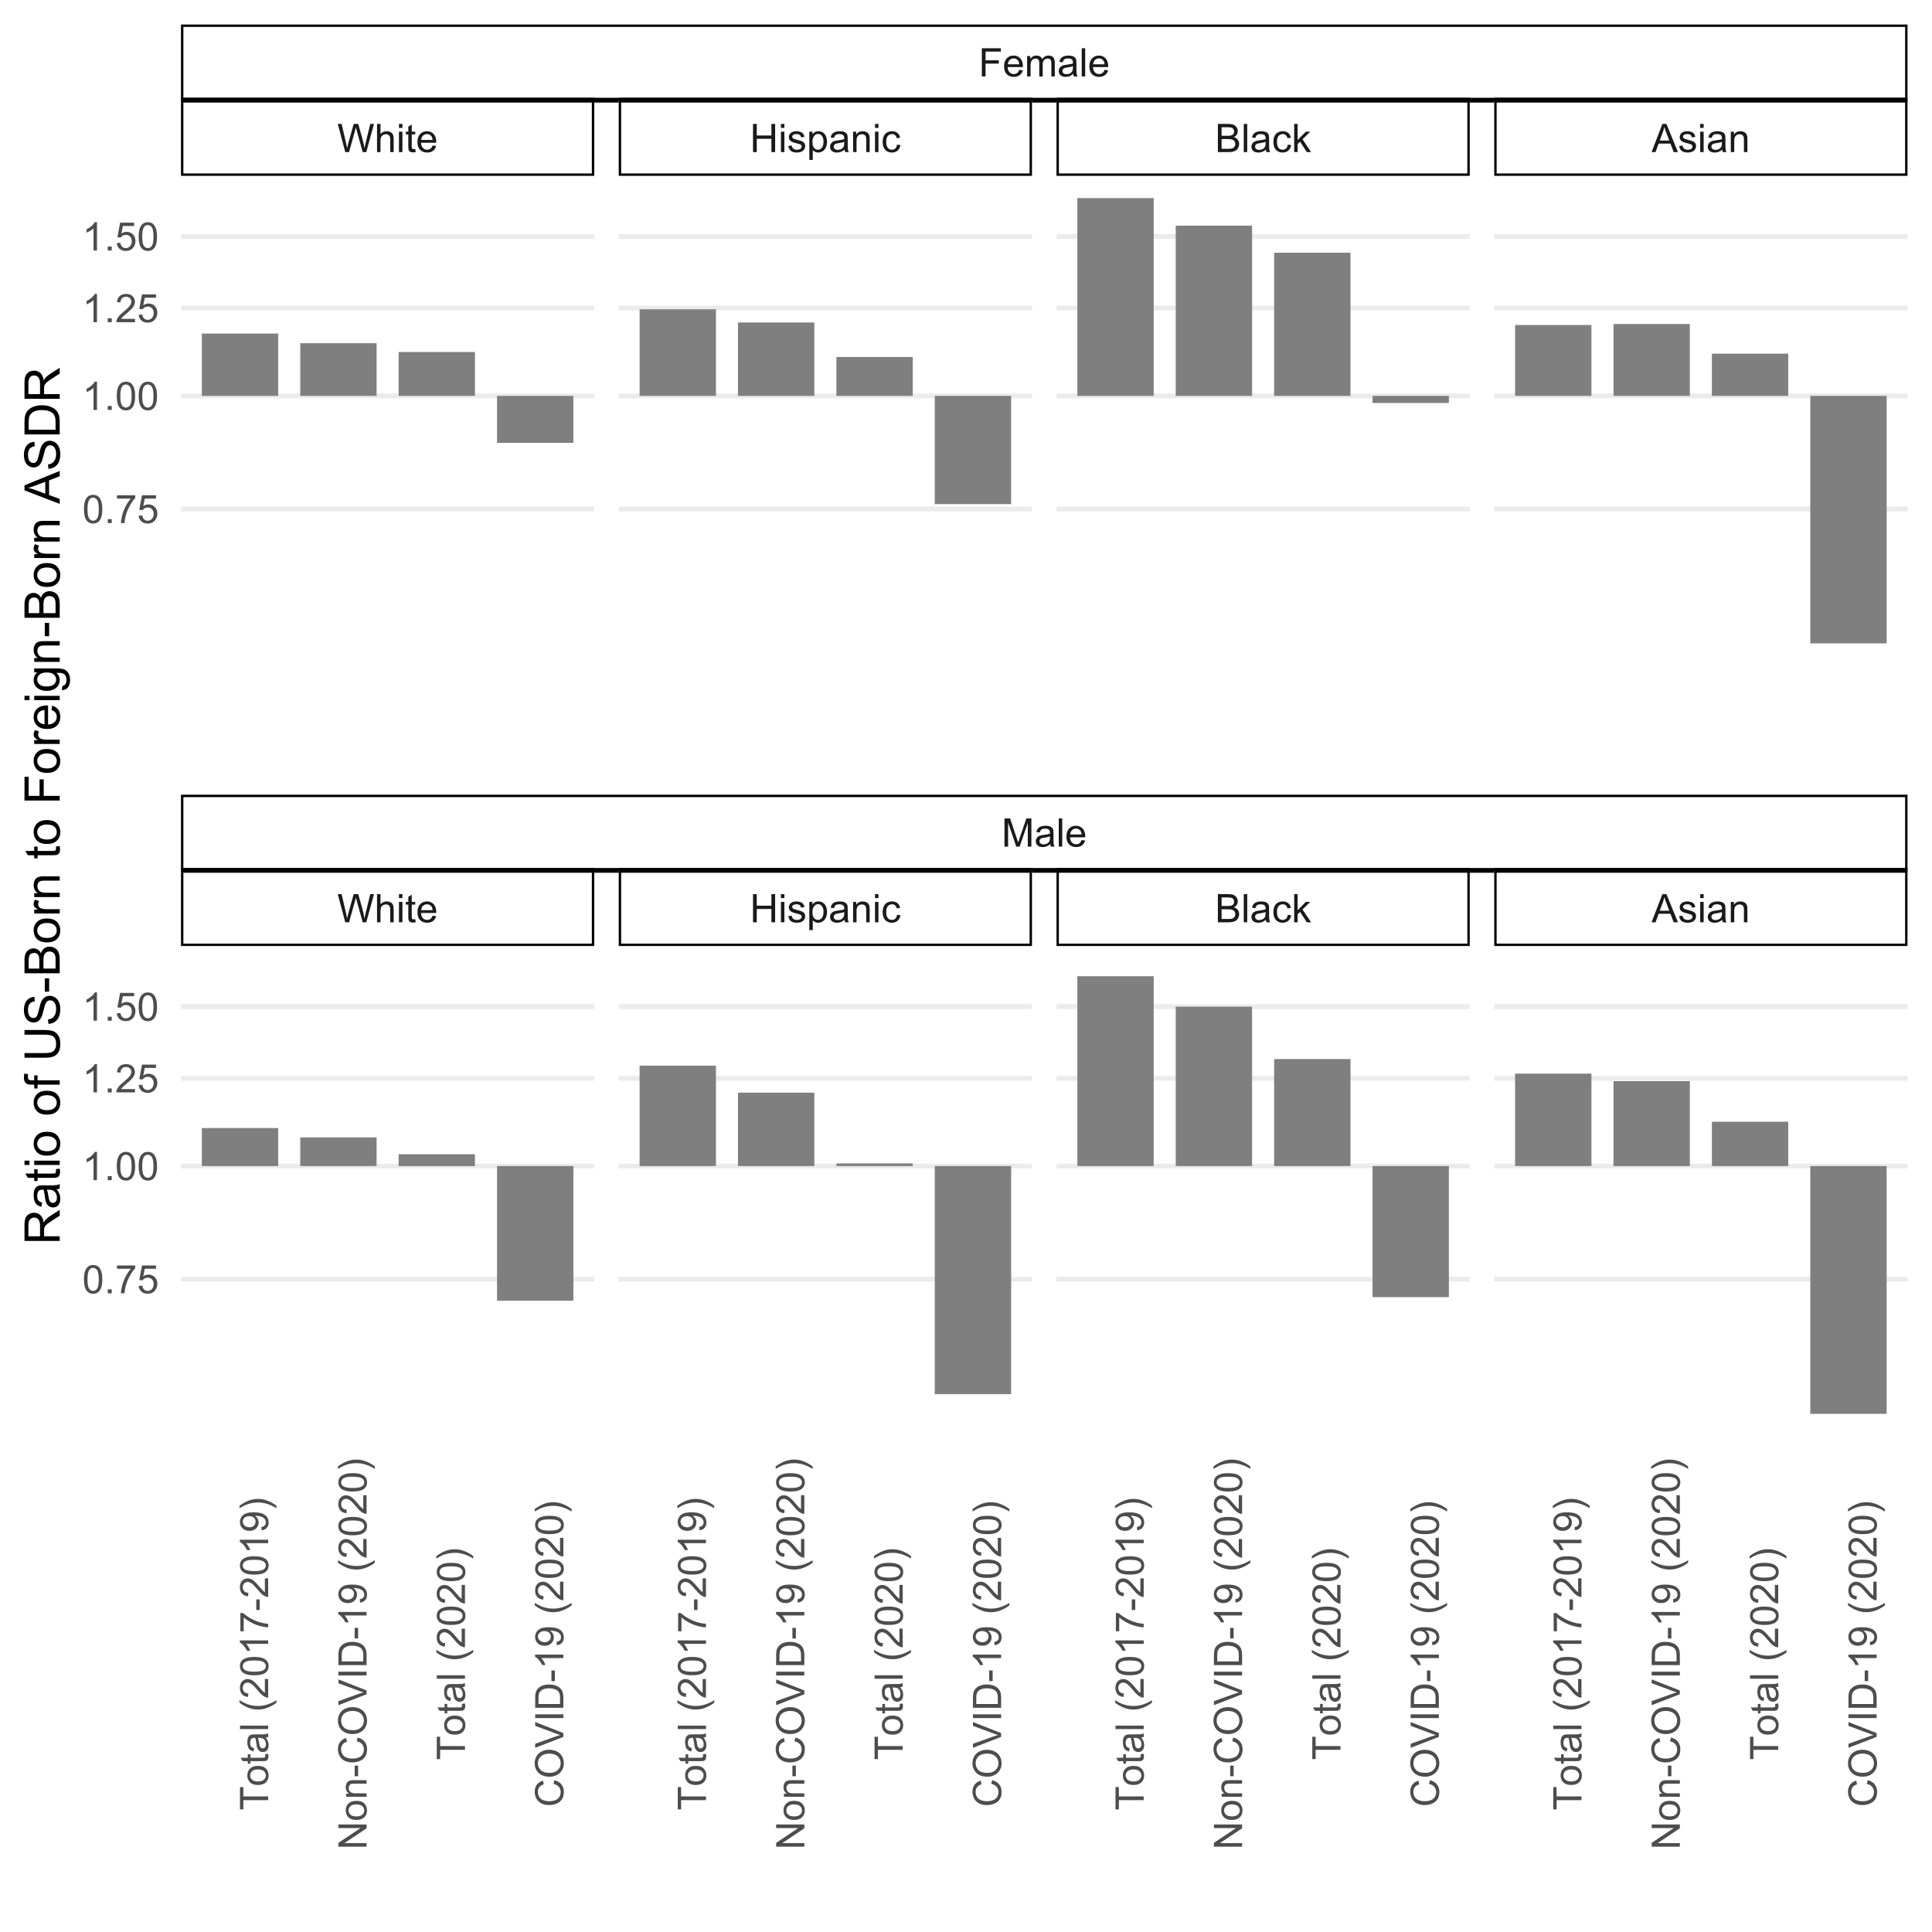 <?xml version="1.0" encoding="UTF-8"?>
<svg xmlns="http://www.w3.org/2000/svg" xmlns:xlink="http://www.w3.org/1999/xlink" width="432pt" height="432pt" viewBox="0 0 432 432" version="1.1">
<defs>
<g>
<symbol overflow="visible" id="glyph0-0">
<path style="stroke:none;" d="M 1.102 0 L 1.102 -5.5 L 5.5 -5.5 L 5.5 0 Z M 1.238 -0.137 L 5.363 -0.137 L 5.363 -5.363 L 1.238 -5.363 Z M 1.238 -0.137 "/>
</symbol>
<symbol overflow="visible" id="glyph0-1">
<path style="stroke:none;" d="M 0.723 0 L 0.723 -6.301 L 4.973 -6.301 L 4.973 -5.555 L 1.555 -5.555 L 1.555 -3.605 L 4.512 -3.605 L 4.512 -2.863 L 1.555 -2.863 L 1.555 0 Z M 0.723 0 "/>
</symbol>
<symbol overflow="visible" id="glyph0-2">
<path style="stroke:none;" d="M 3.703 -1.469 L 4.504 -1.371 C 4.375 -0.902 4.141 -0.539 3.801 -0.285 C 3.461 -0.027 3.027 0.098 2.496 0.102 C 1.828 0.098 1.297 -0.102 0.906 -0.512 C 0.512 -0.918 0.316 -1.496 0.32 -2.242 C 0.316 -3.008 0.516 -3.605 0.914 -4.031 C 1.309 -4.453 1.82 -4.664 2.453 -4.668 C 3.059 -4.664 3.555 -4.457 3.945 -4.043 C 4.328 -3.629 4.523 -3.043 4.527 -2.289 C 4.523 -2.242 4.523 -2.176 4.523 -2.086 L 1.121 -2.086 C 1.145 -1.582 1.289 -1.195 1.547 -0.93 C 1.801 -0.66 2.117 -0.527 2.5 -0.531 C 2.781 -0.527 3.023 -0.602 3.227 -0.754 C 3.426 -0.902 3.586 -1.141 3.703 -1.469 Z M 1.164 -2.719 L 3.711 -2.719 C 3.672 -3.102 3.578 -3.387 3.422 -3.582 C 3.172 -3.879 2.852 -4.031 2.461 -4.031 C 2.105 -4.031 1.805 -3.91 1.566 -3.672 C 1.32 -3.434 1.188 -3.117 1.164 -2.719 Z M 1.164 -2.719 "/>
</symbol>
<symbol overflow="visible" id="glyph0-3">
<path style="stroke:none;" d="M 0.578 0 L 0.578 -4.562 L 1.273 -4.562 L 1.273 -3.922 C 1.414 -4.141 1.605 -4.32 1.844 -4.461 C 2.078 -4.594 2.348 -4.664 2.656 -4.668 C 2.992 -4.664 3.27 -4.594 3.488 -4.457 C 3.699 -4.312 3.852 -4.117 3.945 -3.867 C 4.301 -4.398 4.773 -4.664 5.355 -4.668 C 5.805 -4.664 6.148 -4.539 6.395 -4.289 C 6.637 -4.039 6.762 -3.652 6.762 -3.133 L 6.762 0 L 5.996 0 L 5.996 -2.875 C 5.992 -3.184 5.969 -3.406 5.918 -3.543 C 5.867 -3.676 5.773 -3.785 5.645 -3.871 C 5.512 -3.953 5.359 -3.996 5.184 -3.996 C 4.859 -3.996 4.594 -3.887 4.383 -3.676 C 4.172 -3.457 4.066 -3.117 4.066 -2.652 L 4.066 0 L 3.293 0 L 3.293 -2.965 C 3.293 -3.309 3.227 -3.566 3.102 -3.738 C 2.973 -3.91 2.77 -3.996 2.484 -3.996 C 2.266 -3.996 2.062 -3.938 1.879 -3.824 C 1.691 -3.707 1.559 -3.539 1.477 -3.32 C 1.391 -3.098 1.348 -2.781 1.352 -2.367 L 1.352 0 Z M 0.578 0 "/>
</symbol>
<symbol overflow="visible" id="glyph0-4">
<path style="stroke:none;" d="M 3.559 -0.562 C 3.27 -0.32 2.996 -0.148 2.73 -0.047 C 2.465 0.051 2.18 0.098 1.879 0.102 C 1.375 0.098 0.988 -0.02 0.719 -0.266 C 0.449 -0.508 0.316 -0.82 0.316 -1.203 C 0.316 -1.422 0.367 -1.629 0.469 -1.816 C 0.57 -2 0.703 -2.148 0.871 -2.262 C 1.031 -2.371 1.215 -2.453 1.426 -2.516 C 1.574 -2.551 1.805 -2.59 2.113 -2.629 C 2.734 -2.703 3.195 -2.793 3.492 -2.895 C 3.492 -3 3.492 -3.066 3.496 -3.098 C 3.492 -3.41 3.418 -3.633 3.277 -3.766 C 3.074 -3.938 2.781 -4.023 2.398 -4.027 C 2.031 -4.023 1.762 -3.961 1.59 -3.836 C 1.414 -3.707 1.289 -3.48 1.207 -3.16 L 0.453 -3.262 C 0.516 -3.582 0.629 -3.844 0.789 -4.043 C 0.945 -4.242 1.172 -4.395 1.473 -4.504 C 1.77 -4.609 2.117 -4.664 2.508 -4.668 C 2.898 -4.664 3.215 -4.617 3.457 -4.527 C 3.699 -4.434 3.879 -4.32 3.996 -4.184 C 4.109 -4.043 4.188 -3.867 4.238 -3.656 C 4.258 -3.523 4.27 -3.285 4.273 -2.945 L 4.273 -1.914 C 4.27 -1.191 4.289 -0.734 4.324 -0.547 C 4.355 -0.352 4.418 -0.172 4.52 0 L 3.711 0 C 3.629 -0.16 3.578 -0.348 3.559 -0.562 Z M 3.492 -2.289 C 3.211 -2.172 2.789 -2.074 2.23 -2 C 1.91 -1.949 1.684 -1.898 1.555 -1.844 C 1.422 -1.785 1.32 -1.699 1.25 -1.59 C 1.176 -1.477 1.141 -1.355 1.145 -1.227 C 1.141 -1.016 1.219 -0.844 1.379 -0.707 C 1.531 -0.57 1.762 -0.504 2.062 -0.504 C 2.359 -0.504 2.621 -0.566 2.855 -0.699 C 3.086 -0.824 3.258 -1.004 3.367 -1.234 C 3.449 -1.406 3.492 -1.664 3.492 -2.008 Z M 3.492 -2.289 "/>
</symbol>
<symbol overflow="visible" id="glyph0-5">
<path style="stroke:none;" d="M 0.562 0 L 0.562 -6.301 L 1.336 -6.301 L 1.336 0 Z M 0.562 0 "/>
</symbol>
<symbol overflow="visible" id="glyph0-6">
<path style="stroke:none;" d="M 0.652 0 L 0.652 -6.301 L 1.906 -6.301 L 3.398 -1.84 C 3.535 -1.422 3.633 -1.109 3.699 -0.906 C 3.77 -1.133 3.883 -1.469 4.035 -1.918 L 5.543 -6.301 L 6.664 -6.301 L 6.664 0 L 5.859 0 L 5.859 -5.273 L 4.031 0 L 3.277 0 L 1.457 -5.363 L 1.457 0 Z M 0.652 0 "/>
</symbol>
<symbol overflow="visible" id="glyph0-7">
<path style="stroke:none;" d="M 1.777 0 L 0.109 -6.301 L 0.961 -6.301 L 1.922 -2.172 C 2.023 -1.734 2.109 -1.305 2.188 -0.883 C 2.344 -1.551 2.438 -1.938 2.469 -2.047 L 3.668 -6.301 L 4.676 -6.301 L 5.578 -3.109 C 5.805 -2.316 5.965 -1.574 6.066 -0.883 C 6.145 -1.277 6.25 -1.734 6.383 -2.25 L 7.371 -6.301 L 8.207 -6.301 L 6.48 0 L 5.676 0 L 4.348 -4.801 C 4.234 -5.199 4.168 -5.445 4.152 -5.539 C 4.082 -5.246 4.02 -5 3.965 -4.801 L 2.629 0 Z M 1.777 0 "/>
</symbol>
<symbol overflow="visible" id="glyph0-8">
<path style="stroke:none;" d="M 0.578 0 L 0.578 -6.301 L 1.352 -6.301 L 1.352 -4.039 C 1.711 -4.453 2.168 -4.664 2.719 -4.668 C 3.055 -4.664 3.348 -4.598 3.602 -4.465 C 3.848 -4.332 4.027 -4.148 4.137 -3.914 C 4.242 -3.68 4.293 -3.336 4.297 -2.891 L 4.297 0 L 3.523 0 L 3.523 -2.891 C 3.52 -3.273 3.438 -3.555 3.27 -3.734 C 3.102 -3.906 2.863 -3.996 2.562 -4 C 2.328 -3.996 2.113 -3.938 1.914 -3.82 C 1.711 -3.703 1.566 -3.543 1.48 -3.34 C 1.391 -3.137 1.348 -2.855 1.352 -2.496 L 1.352 0 Z M 0.578 0 "/>
</symbol>
<symbol overflow="visible" id="glyph0-9">
<path style="stroke:none;" d="M 0.586 -5.41 L 0.586 -6.301 L 1.359 -6.301 L 1.359 -5.41 Z M 0.586 0 L 0.586 -4.562 L 1.359 -4.562 L 1.359 0 Z M 0.586 0 "/>
</symbol>
<symbol overflow="visible" id="glyph0-10">
<path style="stroke:none;" d="M 2.27 -0.691 L 2.379 -0.008 C 2.16 0.039 1.965 0.059 1.797 0.059 C 1.512 0.059 1.293 0.016 1.141 -0.074 C 0.984 -0.16 0.875 -0.277 0.816 -0.422 C 0.75 -0.566 0.719 -0.871 0.723 -1.336 L 0.723 -3.961 L 0.156 -3.961 L 0.156 -4.562 L 0.723 -4.562 L 0.723 -5.695 L 1.492 -6.156 L 1.492 -4.562 L 2.27 -4.562 L 2.27 -3.961 L 1.492 -3.961 L 1.492 -1.293 C 1.488 -1.07 1.5 -0.93 1.531 -0.867 C 1.555 -0.805 1.602 -0.754 1.664 -0.715 C 1.727 -0.676 1.812 -0.656 1.93 -0.66 C 2.012 -0.656 2.125 -0.668 2.27 -0.691 Z M 2.27 -0.691 "/>
</symbol>
<symbol overflow="visible" id="glyph0-11">
<path style="stroke:none;" d="M 0.703 0 L 0.703 -6.301 L 1.539 -6.301 L 1.539 -3.711 L 4.812 -3.711 L 4.812 -6.301 L 5.645 -6.301 L 5.645 0 L 4.812 0 L 4.812 -2.969 L 1.539 -2.969 L 1.539 0 Z M 0.703 0 "/>
</symbol>
<symbol overflow="visible" id="glyph0-12">
<path style="stroke:none;" d="M 0.27 -1.363 L 1.035 -1.484 C 1.078 -1.172 1.199 -0.938 1.395 -0.777 C 1.59 -0.609 1.863 -0.527 2.219 -0.531 C 2.57 -0.527 2.832 -0.602 3.008 -0.75 C 3.176 -0.895 3.262 -1.062 3.266 -1.258 C 3.262 -1.43 3.188 -1.566 3.039 -1.672 C 2.93 -1.734 2.664 -1.824 2.246 -1.934 C 1.676 -2.074 1.285 -2.195 1.066 -2.305 C 0.848 -2.406 0.68 -2.551 0.566 -2.738 C 0.453 -2.918 0.398 -3.125 0.398 -3.352 C 0.398 -3.555 0.445 -3.742 0.539 -3.914 C 0.633 -4.086 0.758 -4.23 0.918 -4.348 C 1.039 -4.434 1.203 -4.508 1.41 -4.574 C 1.617 -4.633 1.84 -4.664 2.078 -4.668 C 2.434 -4.664 2.75 -4.613 3.023 -4.512 C 3.293 -4.406 3.492 -4.266 3.621 -4.09 C 3.75 -3.914 3.84 -3.68 3.891 -3.387 L 3.133 -3.281 C 3.098 -3.516 2.996 -3.699 2.832 -3.832 C 2.664 -3.965 2.434 -4.031 2.137 -4.031 C 1.777 -4.031 1.523 -3.973 1.375 -3.855 C 1.223 -3.738 1.148 -3.598 1.148 -3.441 C 1.148 -3.34 1.18 -3.25 1.242 -3.172 C 1.305 -3.086 1.402 -3.02 1.539 -2.965 C 1.613 -2.934 1.84 -2.867 2.223 -2.766 C 2.766 -2.617 3.148 -2.496 3.367 -2.406 C 3.582 -2.312 3.75 -2.176 3.875 -2 C 3.996 -1.82 4.059 -1.602 4.062 -1.34 C 4.059 -1.078 3.984 -0.836 3.836 -0.609 C 3.684 -0.383 3.465 -0.207 3.184 -0.082 C 2.895 0.039 2.574 0.098 2.223 0.102 C 1.625 0.098 1.172 -0.02 0.863 -0.266 C 0.551 -0.508 0.355 -0.875 0.27 -1.363 Z M 0.27 -1.363 "/>
</symbol>
<symbol overflow="visible" id="glyph0-13">
<path style="stroke:none;" d="M 0.578 1.75 L 0.578 -4.562 L 1.285 -4.562 L 1.285 -3.969 C 1.449 -4.199 1.637 -4.375 1.848 -4.492 C 2.051 -4.605 2.305 -4.664 2.609 -4.668 C 2.992 -4.664 3.336 -4.562 3.637 -4.367 C 3.934 -4.164 4.16 -3.883 4.312 -3.516 C 4.465 -3.148 4.539 -2.746 4.543 -2.316 C 4.539 -1.848 4.457 -1.43 4.289 -1.055 C 4.121 -0.68 3.875 -0.391 3.559 -0.195 C 3.238 0.004 2.902 0.098 2.551 0.102 C 2.289 0.098 2.059 0.047 1.855 -0.059 C 1.648 -0.168 1.48 -0.305 1.352 -0.473 L 1.352 1.75 Z M 1.281 -2.258 C 1.277 -1.664 1.395 -1.23 1.637 -0.953 C 1.871 -0.668 2.16 -0.527 2.5 -0.531 C 2.84 -0.527 3.133 -0.672 3.383 -0.969 C 3.625 -1.258 3.75 -1.711 3.75 -2.32 C 3.75 -2.898 3.629 -3.332 3.391 -3.625 C 3.152 -3.914 2.867 -4.059 2.535 -4.062 C 2.203 -4.059 1.91 -3.906 1.66 -3.598 C 1.402 -3.289 1.277 -2.84 1.281 -2.258 Z M 1.281 -2.258 "/>
</symbol>
<symbol overflow="visible" id="glyph0-14">
<path style="stroke:none;" d="M 0.578 0 L 0.578 -4.562 L 1.277 -4.562 L 1.277 -3.914 C 1.609 -4.414 2.09 -4.664 2.727 -4.668 C 3 -4.664 3.254 -4.613 3.484 -4.52 C 3.715 -4.418 3.887 -4.289 4.004 -4.129 C 4.113 -3.969 4.195 -3.777 4.246 -3.559 C 4.273 -3.41 4.289 -3.16 4.289 -2.805 L 4.289 0 L 3.516 0 L 3.516 -2.777 C 3.516 -3.09 3.484 -3.324 3.426 -3.484 C 3.363 -3.637 3.258 -3.762 3.105 -3.855 C 2.949 -3.949 2.77 -3.996 2.566 -3.996 C 2.234 -3.996 1.949 -3.891 1.711 -3.68 C 1.469 -3.469 1.348 -3.07 1.352 -2.492 L 1.352 0 Z M 0.578 0 "/>
</symbol>
<symbol overflow="visible" id="glyph0-15">
<path style="stroke:none;" d="M 3.559 -1.672 L 4.32 -1.574 C 4.234 -1.047 4.023 -0.637 3.68 -0.34 C 3.336 -0.047 2.914 0.098 2.418 0.102 C 1.793 0.098 1.293 -0.102 0.914 -0.508 C 0.531 -0.914 0.34 -1.5 0.344 -2.266 C 0.34 -2.754 0.422 -3.184 0.586 -3.559 C 0.75 -3.926 0.996 -4.203 1.332 -4.391 C 1.664 -4.57 2.027 -4.664 2.422 -4.668 C 2.914 -4.664 3.32 -4.539 3.641 -4.289 C 3.953 -4.039 4.156 -3.684 4.246 -3.223 L 3.492 -3.105 C 3.422 -3.41 3.293 -3.641 3.113 -3.797 C 2.926 -3.953 2.707 -4.031 2.453 -4.031 C 2.062 -4.031 1.746 -3.891 1.504 -3.609 C 1.258 -3.328 1.137 -2.887 1.141 -2.285 C 1.137 -1.672 1.254 -1.227 1.492 -0.949 C 1.723 -0.668 2.027 -0.527 2.41 -0.531 C 2.711 -0.527 2.965 -0.621 3.172 -0.809 C 3.371 -0.996 3.5 -1.281 3.559 -1.672 Z M 3.559 -1.672 "/>
</symbol>
<symbol overflow="visible" id="glyph0-16">
<path style="stroke:none;" d="M 0.645 0 L 0.645 -6.301 L 3.008 -6.301 C 3.484 -6.297 3.871 -6.234 4.164 -6.109 C 4.453 -5.98 4.68 -5.785 4.848 -5.52 C 5.012 -5.254 5.098 -4.977 5.098 -4.688 C 5.098 -4.418 5.023 -4.164 4.875 -3.926 C 4.727 -3.688 4.504 -3.496 4.215 -3.352 C 4.59 -3.238 4.883 -3.047 5.094 -2.777 C 5.297 -2.508 5.402 -2.191 5.402 -1.828 C 5.402 -1.531 5.34 -1.254 5.215 -1.004 C 5.09 -0.746 4.934 -0.551 4.75 -0.418 C 4.566 -0.277 4.336 -0.176 4.062 -0.105 C 3.781 -0.035 3.445 0 3.047 0 Z M 1.477 -3.652 L 2.84 -3.652 C 3.207 -3.648 3.473 -3.676 3.637 -3.727 C 3.844 -3.789 4.004 -3.891 4.113 -4.039 C 4.219 -4.18 4.27 -4.363 4.273 -4.59 C 4.27 -4.793 4.223 -4.977 4.125 -5.141 C 4.023 -5.297 3.879 -5.406 3.695 -5.465 C 3.508 -5.523 3.188 -5.555 2.738 -5.555 L 1.477 -5.555 Z M 1.477 -0.742 L 3.047 -0.742 C 3.312 -0.738 3.5 -0.75 3.613 -0.773 C 3.805 -0.805 3.965 -0.859 4.094 -0.945 C 4.223 -1.023 4.328 -1.141 4.414 -1.297 C 4.492 -1.445 4.535 -1.625 4.539 -1.828 C 4.535 -2.062 4.473 -2.266 4.355 -2.438 C 4.23 -2.609 4.066 -2.73 3.855 -2.805 C 3.641 -2.871 3.332 -2.906 2.934 -2.91 L 1.477 -2.91 Z M 1.477 -0.742 "/>
</symbol>
<symbol overflow="visible" id="glyph0-17">
<path style="stroke:none;" d="M 0.586 0 L 0.586 -6.301 L 1.359 -6.301 L 1.359 -2.707 L 3.188 -4.562 L 4.188 -4.562 L 2.445 -2.871 L 4.367 0 L 3.41 0 L 1.902 -2.332 L 1.359 -1.809 L 1.359 0 Z M 0.586 0 "/>
</symbol>
<symbol overflow="visible" id="glyph0-18">
<path style="stroke:none;" d="M -0.012 0 L 2.406 -6.301 L 3.305 -6.301 L 5.883 0 L 4.934 0 L 4.199 -1.906 L 1.562 -1.906 L 0.871 0 Z M 1.805 -2.586 L 3.941 -2.586 L 3.281 -4.332 C 3.078 -4.855 2.93 -5.293 2.836 -5.637 C 2.754 -5.23 2.641 -4.828 2.496 -4.434 Z M 1.805 -2.586 "/>
</symbol>
<symbol overflow="visible" id="glyph0-19">
<path style="stroke:none;" d="M 0.367 -3.105 C 0.363 -3.848 0.438 -4.445 0.594 -4.902 C 0.742 -5.355 0.973 -5.707 1.277 -5.953 C 1.578 -6.199 1.957 -6.32 2.418 -6.324 C 2.754 -6.32 3.051 -6.254 3.309 -6.121 C 3.562 -5.984 3.773 -5.789 3.938 -5.531 C 4.102 -5.273 4.23 -4.961 4.328 -4.594 C 4.422 -4.227 4.469 -3.73 4.473 -3.105 C 4.469 -2.367 4.395 -1.77 4.242 -1.316 C 4.09 -0.859 3.863 -0.508 3.562 -0.262 C 3.258 -0.016 2.875 0.105 2.418 0.109 C 1.809 0.105 1.332 -0.109 0.988 -0.547 C 0.57 -1.066 0.363 -1.922 0.367 -3.105 Z M 1.16 -3.105 C 1.16 -2.07 1.281 -1.379 1.523 -1.039 C 1.766 -0.695 2.062 -0.527 2.418 -0.527 C 2.773 -0.527 3.074 -0.699 3.316 -1.043 C 3.559 -1.387 3.68 -2.074 3.68 -3.105 C 3.68 -4.145 3.559 -4.832 3.316 -5.172 C 3.074 -5.512 2.77 -5.684 2.41 -5.684 C 2.051 -5.684 1.77 -5.531 1.559 -5.234 C 1.293 -4.844 1.16 -4.137 1.16 -3.105 Z M 1.16 -3.105 "/>
</symbol>
<symbol overflow="visible" id="glyph0-20">
<path style="stroke:none;" d="M 0.801 0 L 0.801 -0.883 L 1.68 -0.883 L 1.68 0 Z M 0.801 0 "/>
</symbol>
<symbol overflow="visible" id="glyph0-21">
<path style="stroke:none;" d="M 0.418 -5.473 L 0.418 -6.219 L 4.496 -6.219 L 4.496 -5.617 C 4.09 -5.188 3.691 -4.621 3.301 -3.914 C 2.902 -3.203 2.602 -2.473 2.391 -1.73 C 2.234 -1.199 2.133 -0.625 2.094 0 L 1.297 0 C 1.305 -0.492 1.402 -1.09 1.59 -1.793 C 1.773 -2.496 2.043 -3.172 2.391 -3.824 C 2.738 -4.477 3.109 -5.027 3.504 -5.473 Z M 0.418 -5.473 "/>
</symbol>
<symbol overflow="visible" id="glyph0-22">
<path style="stroke:none;" d="M 0.367 -1.648 L 1.176 -1.719 C 1.234 -1.32 1.375 -1.023 1.594 -0.824 C 1.812 -0.625 2.078 -0.527 2.391 -0.527 C 2.762 -0.527 3.074 -0.668 3.336 -0.949 C 3.59 -1.23 3.719 -1.602 3.723 -2.066 C 3.719 -2.504 3.594 -2.852 3.348 -3.109 C 3.098 -3.363 2.773 -3.492 2.375 -3.492 C 2.125 -3.492 1.902 -3.434 1.703 -3.32 C 1.5 -3.207 1.344 -3.062 1.23 -2.883 L 0.504 -2.977 L 1.113 -6.215 L 4.246 -6.215 L 4.246 -5.473 L 1.73 -5.473 L 1.391 -3.781 C 1.766 -4.039 2.164 -4.172 2.582 -4.176 C 3.129 -4.172 3.594 -3.98 3.973 -3.605 C 4.352 -3.223 4.539 -2.734 4.543 -2.137 C 4.539 -1.562 4.375 -1.07 4.043 -0.656 C 3.637 -0.148 3.086 0.105 2.391 0.109 C 1.816 0.105 1.348 -0.051 0.984 -0.371 C 0.621 -0.691 0.414 -1.117 0.367 -1.648 Z M 0.367 -1.648 "/>
</symbol>
<symbol overflow="visible" id="glyph0-23">
<path style="stroke:none;" d="M 3.277 0 L 2.504 0 L 2.504 -4.93 C 2.316 -4.75 2.074 -4.574 1.773 -4.395 C 1.469 -4.215 1.195 -4.082 0.957 -3.996 L 0.957 -4.742 C 1.387 -4.941 1.766 -5.188 2.09 -5.48 C 2.414 -5.77 2.645 -6.051 2.781 -6.324 L 3.277 -6.324 Z M 3.277 0 "/>
</symbol>
<symbol overflow="visible" id="glyph0-24">
<path style="stroke:none;" d="M 4.43 -0.742 L 4.43 0 L 0.266 0 C 0.258 -0.188 0.289 -0.367 0.355 -0.539 C 0.461 -0.82 0.629 -1.098 0.863 -1.375 C 1.094 -1.648 1.434 -1.965 1.879 -2.328 C 2.562 -2.887 3.023 -3.332 3.266 -3.664 C 3.5 -3.988 3.621 -4.301 3.625 -4.594 C 3.621 -4.898 3.512 -5.156 3.297 -5.367 C 3.074 -5.578 2.789 -5.684 2.441 -5.684 C 2.066 -5.684 1.77 -5.57 1.547 -5.348 C 1.32 -5.125 1.207 -4.816 1.207 -4.422 L 0.414 -4.504 C 0.465 -5.094 0.668 -5.543 1.027 -5.855 C 1.379 -6.164 1.855 -6.32 2.457 -6.324 C 3.059 -6.32 3.539 -6.152 3.891 -5.82 C 4.242 -5.484 4.418 -5.07 4.422 -4.578 C 4.418 -4.32 4.367 -4.074 4.266 -3.832 C 4.164 -3.59 3.992 -3.332 3.754 -3.062 C 3.512 -2.793 3.113 -2.426 2.562 -1.957 C 2.094 -1.566 1.797 -1.301 1.664 -1.16 C 1.531 -1.02 1.422 -0.879 1.34 -0.742 Z M 4.43 -0.742 "/>
</symbol>
<symbol overflow="visible" id="glyph1-0">
<path style="stroke:none;" d="M 0 -1.102 L -5.5 -1.102 L -5.5 -5.5 L 0 -5.5 Z M -0.137 -1.238 L -0.137 -5.363 L -5.363 -5.363 L -5.363 -1.238 Z M -0.137 -1.238 "/>
</symbol>
<symbol overflow="visible" id="glyph1-1">
<path style="stroke:none;" d="M 0 -2.281 L -5.555 -2.281 L -5.555 -0.207 L -6.301 -0.207 L -6.301 -5.199 L -5.555 -5.199 L -5.555 -3.117 L 0 -3.117 Z M 0 -2.281 "/>
</symbol>
<symbol overflow="visible" id="glyph1-2">
<path style="stroke:none;" d="M -2.281 -0.293 C -3.125 -0.293 -3.754 -0.527 -4.16 -0.996 C -4.496 -1.387 -4.664 -1.863 -4.668 -2.434 C -4.664 -3.059 -4.457 -3.57 -4.051 -3.969 C -3.637 -4.363 -3.07 -4.562 -2.348 -4.566 C -1.758 -4.562 -1.297 -4.477 -0.961 -4.301 C -0.625 -4.125 -0.363 -3.867 -0.176 -3.535 C 0.008 -3.195 0.098 -2.828 0.102 -2.434 C 0.098 -1.789 -0.102 -1.273 -0.512 -0.883 C -0.918 -0.488 -1.508 -0.293 -2.281 -0.293 Z M -2.281 -1.086 C -1.695 -1.082 -1.258 -1.211 -0.969 -1.469 C -0.672 -1.723 -0.527 -2.043 -0.531 -2.434 C -0.527 -2.812 -0.672 -3.133 -0.969 -3.391 C -1.258 -3.645 -1.707 -3.773 -2.309 -3.773 C -2.871 -3.773 -3.297 -3.645 -3.59 -3.387 C -3.879 -3.129 -4.023 -2.809 -4.027 -2.434 C -4.023 -2.043 -3.879 -1.723 -3.594 -1.469 C -3.301 -1.211 -2.863 -1.082 -2.281 -1.086 Z M -2.281 -1.086 "/>
</symbol>
<symbol overflow="visible" id="glyph1-3">
<path style="stroke:none;" d="M -0.691 -2.27 L -0.008 -2.379 C 0.039 -2.16 0.059 -1.965 0.059 -1.797 C 0.059 -1.512 0.016 -1.293 -0.074 -1.141 C -0.16 -0.984 -0.277 -0.875 -0.422 -0.816 C -0.566 -0.75 -0.871 -0.719 -1.336 -0.723 L -3.961 -0.723 L -3.961 -0.156 L -4.562 -0.156 L -4.562 -0.723 L -5.695 -0.723 L -6.156 -1.492 L -4.562 -1.492 L -4.562 -2.27 L -3.961 -2.27 L -3.961 -1.492 L -1.293 -1.492 C -1.07 -1.488 -0.93 -1.5 -0.867 -1.531 C -0.805 -1.555 -0.754 -1.602 -0.715 -1.664 C -0.676 -1.727 -0.656 -1.812 -0.66 -1.93 C -0.656 -2.012 -0.668 -2.125 -0.691 -2.27 Z M -0.691 -2.27 "/>
</symbol>
<symbol overflow="visible" id="glyph1-4">
<path style="stroke:none;" d="M -0.562 -3.559 C -0.32 -3.27 -0.148 -2.996 -0.047 -2.73 C 0.051 -2.465 0.098 -2.18 0.102 -1.879 C 0.098 -1.375 -0.02 -0.988 -0.266 -0.719 C -0.508 -0.449 -0.82 -0.316 -1.203 -0.316 C -1.422 -0.316 -1.629 -0.367 -1.816 -0.469 C -2 -0.57 -2.148 -0.703 -2.262 -0.871 C -2.371 -1.031 -2.453 -1.215 -2.516 -1.426 C -2.551 -1.574 -2.59 -1.805 -2.629 -2.113 C -2.703 -2.734 -2.793 -3.195 -2.895 -3.492 C -3 -3.492 -3.066 -3.492 -3.098 -3.496 C -3.41 -3.492 -3.633 -3.418 -3.766 -3.277 C -3.938 -3.074 -4.023 -2.781 -4.027 -2.398 C -4.023 -2.031 -3.961 -1.762 -3.836 -1.59 C -3.707 -1.414 -3.48 -1.289 -3.16 -1.207 L -3.262 -0.453 C -3.582 -0.516 -3.844 -0.629 -4.043 -0.789 C -4.242 -0.945 -4.395 -1.172 -4.504 -1.473 C -4.609 -1.77 -4.664 -2.117 -4.668 -2.508 C -4.664 -2.898 -4.617 -3.215 -4.527 -3.457 C -4.434 -3.699 -4.32 -3.879 -4.184 -3.996 C -4.043 -4.109 -3.867 -4.188 -3.656 -4.238 C -3.523 -4.258 -3.285 -4.27 -2.945 -4.273 L -1.914 -4.273 C -1.191 -4.27 -0.734 -4.289 -0.547 -4.324 C -0.352 -4.355 -0.172 -4.418 0 -4.52 L 0 -3.711 C -0.16 -3.629 -0.348 -3.578 -0.562 -3.559 Z M -2.289 -3.492 C -2.172 -3.211 -2.074 -2.789 -2 -2.23 C -1.949 -1.91 -1.898 -1.684 -1.844 -1.555 C -1.785 -1.422 -1.699 -1.32 -1.59 -1.25 C -1.477 -1.176 -1.355 -1.141 -1.227 -1.145 C -1.016 -1.141 -0.844 -1.219 -0.707 -1.379 C -0.57 -1.531 -0.504 -1.762 -0.504 -2.062 C -0.504 -2.359 -0.566 -2.621 -0.699 -2.855 C -0.824 -3.086 -1.004 -3.258 -1.234 -3.367 C -1.406 -3.449 -1.664 -3.492 -2.008 -3.492 Z M -2.289 -3.492 "/>
</symbol>
<symbol overflow="visible" id="glyph1-5">
<path style="stroke:none;" d="M 0 -0.562 L -6.301 -0.562 L -6.301 -1.336 L 0 -1.336 Z M 0 -0.562 "/>
</symbol>
<symbol overflow="visible" id="glyph1-6">
<path style="stroke:none;" d=""/>
</symbol>
<symbol overflow="visible" id="glyph1-7">
<path style="stroke:none;" d="M 1.852 -2.059 C 1.312 -1.629 0.684 -1.27 -0.039 -0.973 C -0.758 -0.676 -1.504 -0.527 -2.281 -0.531 C -2.961 -0.527 -3.617 -0.637 -4.242 -0.863 C -4.965 -1.117 -5.684 -1.516 -6.406 -2.059 L -6.406 -2.613 C -5.805 -2.266 -5.379 -2.035 -5.129 -1.926 C -4.73 -1.75 -4.32 -1.613 -3.895 -1.512 C -3.355 -1.387 -2.816 -1.324 -2.277 -1.328 C -0.898 -1.324 0.477 -1.754 1.852 -2.613 Z M 1.852 -2.059 "/>
</symbol>
<symbol overflow="visible" id="glyph1-8">
<path style="stroke:none;" d="M -0.742 -4.43 L 0 -4.43 L 0 -0.266 C -0.188 -0.258 -0.367 -0.289 -0.539 -0.355 C -0.82 -0.461 -1.098 -0.629 -1.375 -0.863 C -1.648 -1.094 -1.965 -1.434 -2.328 -1.879 C -2.887 -2.562 -3.332 -3.023 -3.664 -3.266 C -3.988 -3.5 -4.301 -3.621 -4.594 -3.625 C -4.898 -3.621 -5.156 -3.512 -5.367 -3.297 C -5.578 -3.074 -5.684 -2.789 -5.684 -2.441 C -5.684 -2.066 -5.57 -1.77 -5.348 -1.547 C -5.125 -1.32 -4.816 -1.207 -4.422 -1.207 L -4.504 -0.414 C -5.094 -0.465 -5.543 -0.668 -5.855 -1.027 C -6.164 -1.379 -6.32 -1.855 -6.324 -2.457 C -6.32 -3.059 -6.152 -3.539 -5.82 -3.891 C -5.484 -4.242 -5.07 -4.418 -4.578 -4.422 C -4.32 -4.418 -4.074 -4.367 -3.832 -4.266 C -3.59 -4.164 -3.332 -3.992 -3.062 -3.754 C -2.793 -3.512 -2.422 -3.113 -1.953 -2.562 C -1.562 -2.094 -1.301 -1.797 -1.16 -1.664 C -1.02 -1.531 -0.879 -1.422 -0.742 -1.34 Z M -0.742 -4.43 "/>
</symbol>
<symbol overflow="visible" id="glyph1-9">
<path style="stroke:none;" d="M -3.105 -0.367 C -3.848 -0.363 -4.445 -0.438 -4.902 -0.594 C -5.355 -0.742 -5.707 -0.973 -5.953 -1.277 C -6.199 -1.578 -6.32 -1.957 -6.324 -2.418 C -6.32 -2.754 -6.254 -3.051 -6.121 -3.309 C -5.984 -3.562 -5.789 -3.773 -5.531 -3.938 C -5.273 -4.102 -4.961 -4.23 -4.594 -4.328 C -4.227 -4.422 -3.73 -4.469 -3.105 -4.473 C -2.367 -4.469 -1.77 -4.395 -1.316 -4.242 C -0.859 -4.09 -0.508 -3.863 -0.262 -3.562 C -0.016 -3.258 0.105 -2.875 0.109 -2.418 C 0.105 -1.809 -0.109 -1.332 -0.547 -0.988 C -1.066 -0.57 -1.922 -0.363 -3.105 -0.367 Z M -3.105 -1.16 C -2.07 -1.16 -1.379 -1.281 -1.039 -1.523 C -0.695 -1.766 -0.527 -2.062 -0.527 -2.418 C -0.527 -2.773 -0.699 -3.074 -1.043 -3.316 C -1.387 -3.559 -2.074 -3.68 -3.105 -3.68 C -4.145 -3.68 -4.832 -3.559 -5.172 -3.316 C -5.512 -3.074 -5.684 -2.77 -5.684 -2.41 C -5.684 -2.051 -5.531 -1.77 -5.234 -1.559 C -4.844 -1.293 -4.137 -1.16 -3.105 -1.16 Z M -3.105 -1.16 "/>
</symbol>
<symbol overflow="visible" id="glyph1-10">
<path style="stroke:none;" d="M 0 -3.277 L 0 -2.504 L -4.93 -2.504 C -4.75 -2.316 -4.574 -2.074 -4.395 -1.773 C -4.215 -1.469 -4.082 -1.195 -3.996 -0.957 L -4.742 -0.957 C -4.941 -1.387 -5.188 -1.766 -5.48 -2.09 C -5.77 -2.414 -6.051 -2.645 -6.324 -2.781 L -6.324 -3.277 Z M 0 -3.277 "/>
</symbol>
<symbol overflow="visible" id="glyph1-11">
<path style="stroke:none;" d="M -5.473 -0.418 L -6.219 -0.418 L -6.219 -4.496 L -5.617 -4.496 C -5.188 -4.09 -4.621 -3.691 -3.914 -3.301 C -3.203 -2.902 -2.473 -2.602 -1.73 -2.391 C -1.199 -2.234 -0.625 -2.133 0 -2.094 L 0 -1.297 C -0.492 -1.305 -1.09 -1.402 -1.793 -1.59 C -2.496 -1.773 -3.172 -2.043 -3.824 -2.391 C -4.477 -2.738 -5.027 -3.109 -5.473 -3.504 Z M -5.473 -0.418 "/>
</symbol>
<symbol overflow="visible" id="glyph1-12">
<path style="stroke:none;" d="M -1.891 -0.281 L -2.668 -0.281 L -2.668 -2.656 L -1.891 -2.656 Z M -1.891 -0.281 "/>
</symbol>
<symbol overflow="visible" id="glyph1-13">
<path style="stroke:none;" d="M -1.457 -0.48 L -1.527 -1.227 C -1.172 -1.285 -0.918 -1.406 -0.762 -1.586 C -0.605 -1.762 -0.527 -1.988 -0.527 -2.27 C -0.527 -2.504 -0.582 -2.715 -0.691 -2.895 C -0.801 -3.074 -0.945 -3.219 -1.129 -3.336 C -1.309 -3.445 -1.555 -3.543 -1.863 -3.621 C -2.172 -3.699 -2.484 -3.738 -2.809 -3.738 C -2.84 -3.738 -2.895 -3.734 -2.965 -3.734 C -2.715 -3.578 -2.512 -3.367 -2.363 -3.102 C -2.207 -2.828 -2.133 -2.539 -2.137 -2.23 C -2.133 -1.707 -2.32 -1.266 -2.703 -0.906 C -3.078 -0.543 -3.578 -0.363 -4.199 -0.367 C -4.836 -0.363 -5.348 -0.551 -5.738 -0.93 C -6.125 -1.305 -6.32 -1.777 -6.324 -2.348 C -6.32 -2.754 -6.211 -3.129 -5.992 -3.469 C -5.77 -3.809 -5.457 -4.066 -5.051 -4.242 C -4.641 -4.418 -4.047 -4.504 -3.277 -4.508 C -2.469 -4.504 -1.828 -4.418 -1.355 -4.246 C -0.875 -4.07 -0.512 -3.809 -0.266 -3.465 C -0.016 -3.117 0.105 -2.715 0.109 -2.25 C 0.105 -1.758 -0.027 -1.355 -0.301 -1.043 C -0.574 -0.73 -0.961 -0.543 -1.457 -0.48 Z M -4.238 -3.648 C -4.676 -3.645 -5.027 -3.527 -5.293 -3.293 C -5.551 -3.055 -5.684 -2.77 -5.684 -2.441 C -5.684 -2.094 -5.543 -1.793 -5.262 -1.543 C -4.98 -1.285 -4.617 -1.16 -4.172 -1.16 C -3.77 -1.16 -3.441 -1.281 -3.195 -1.523 C -2.941 -1.766 -2.816 -2.062 -2.82 -2.418 C -2.816 -2.773 -2.941 -3.066 -3.195 -3.301 C -3.441 -3.527 -3.789 -3.645 -4.238 -3.648 Z M -4.238 -3.648 "/>
</symbol>
<symbol overflow="visible" id="glyph1-14">
<path style="stroke:none;" d="M 1.852 -1.086 L 1.852 -0.531 C 0.477 -1.387 -0.898 -1.816 -2.277 -1.816 C -2.812 -1.816 -3.348 -1.754 -3.879 -1.633 C -4.309 -1.535 -4.719 -1.398 -5.117 -1.227 C -5.371 -1.109 -5.801 -0.879 -6.406 -0.531 L -6.406 -1.086 C -5.684 -1.621 -4.965 -2.02 -4.242 -2.281 C -3.617 -2.5 -2.961 -2.613 -2.281 -2.613 C -1.504 -2.613 -0.758 -2.465 -0.039 -2.168 C 0.684 -1.871 1.312 -1.508 1.852 -1.086 Z M 1.852 -1.086 "/>
</symbol>
<symbol overflow="visible" id="glyph1-15">
<path style="stroke:none;" d="M 0 -0.672 L -6.301 -0.672 L -6.301 -1.527 L -1.352 -4.836 L -6.301 -4.836 L -6.301 -5.633 L 0 -5.633 L 0 -4.777 L -4.949 -1.469 L 0 -1.469 Z M 0 -0.672 "/>
</symbol>
<symbol overflow="visible" id="glyph1-16">
<path style="stroke:none;" d="M 0 -0.578 L -4.562 -0.582 L -4.562 -1.277 L -3.914 -1.277 C -4.414 -1.609 -4.664 -2.094 -4.668 -2.73 C -4.664 -3.004 -4.613 -3.254 -4.52 -3.484 C -4.418 -3.715 -4.289 -3.887 -4.129 -4.004 C -3.969 -4.113 -3.777 -4.195 -3.559 -4.246 C -3.41 -4.273 -3.16 -4.289 -2.805 -4.289 L 0 -4.289 L 0 -3.516 L -2.777 -3.516 C -3.09 -3.516 -3.324 -3.484 -3.484 -3.426 C -3.637 -3.363 -3.762 -3.258 -3.855 -3.105 C -3.949 -2.949 -3.996 -2.77 -3.996 -2.566 C -3.996 -2.234 -3.891 -1.949 -3.68 -1.711 C -3.469 -1.473 -3.07 -1.352 -2.492 -1.355 L 0 -1.352 Z M 0 -0.578 "/>
</symbol>
<symbol overflow="visible" id="glyph1-17">
<path style="stroke:none;" d="M -2.207 -5.172 L -1.996 -6.008 C -1.312 -5.828 -0.789 -5.516 -0.43 -5.062 C -0.07 -4.609 0.105 -4.055 0.109 -3.398 C 0.105 -2.719 -0.031 -2.164 -0.305 -1.742 C -0.582 -1.312 -0.98 -0.988 -1.508 -0.77 C -2.027 -0.543 -2.59 -0.434 -3.195 -0.438 C -3.848 -0.434 -4.422 -0.559 -4.91 -0.812 C -5.398 -1.062 -5.77 -1.418 -6.023 -1.883 C -6.277 -2.344 -6.402 -2.855 -6.406 -3.41 C -6.402 -4.039 -6.242 -4.566 -5.926 -5 C -5.602 -5.426 -5.152 -5.727 -4.57 -5.898 L -4.379 -5.078 C -4.832 -4.93 -5.168 -4.719 -5.379 -4.441 C -5.59 -4.164 -5.695 -3.812 -5.695 -3.395 C -5.695 -2.906 -5.578 -2.504 -5.344 -2.18 C -5.109 -1.852 -4.797 -1.621 -4.41 -1.492 C -4.016 -1.359 -3.613 -1.293 -3.203 -1.297 C -2.664 -1.293 -2.195 -1.371 -1.797 -1.531 C -1.395 -1.684 -1.098 -1.926 -0.902 -2.258 C -0.703 -2.586 -0.602 -2.945 -0.605 -3.332 C -0.602 -3.797 -0.738 -4.191 -1.008 -4.516 C -1.277 -4.836 -1.676 -5.055 -2.207 -5.172 Z M -2.207 -5.172 "/>
</symbol>
<symbol overflow="visible" id="glyph1-18">
<path style="stroke:none;" d="M -3.066 -0.426 C -4.109 -0.422 -4.93 -0.703 -5.523 -1.266 C -6.113 -1.828 -6.41 -2.551 -6.41 -3.441 C -6.41 -4.02 -6.27 -4.543 -5.992 -5.012 C -5.715 -5.477 -5.328 -5.836 -4.832 -6.082 C -4.332 -6.324 -3.77 -6.445 -3.141 -6.449 C -2.5 -6.445 -1.926 -6.316 -1.426 -6.062 C -0.918 -5.801 -0.539 -5.434 -0.281 -4.965 C -0.023 -4.488 0.105 -3.98 0.109 -3.438 C 0.105 -2.84 -0.035 -2.309 -0.32 -1.848 C -0.605 -1.379 -0.996 -1.027 -1.492 -0.785 C -1.988 -0.543 -2.512 -0.422 -3.066 -0.426 Z M -3.055 -1.285 C -2.293 -1.281 -1.695 -1.484 -1.262 -1.895 C -0.82 -2.301 -0.602 -2.816 -0.605 -3.434 C -0.602 -4.059 -0.824 -4.574 -1.266 -4.98 C -1.707 -5.387 -2.332 -5.59 -3.145 -5.59 C -3.656 -5.59 -4.105 -5.5 -4.488 -5.328 C -4.871 -5.152 -5.168 -4.902 -5.379 -4.57 C -5.59 -4.234 -5.695 -3.859 -5.695 -3.445 C -5.695 -2.855 -5.492 -2.348 -5.086 -1.922 C -4.68 -1.496 -4 -1.281 -3.055 -1.285 Z M -3.055 -1.285 "/>
</symbol>
<symbol overflow="visible" id="glyph1-19">
<path style="stroke:none;" d="M 0 -2.48 L -6.301 -0.039 L -6.301 -0.941 L -1.723 -2.578 C -1.355 -2.711 -1.012 -2.82 -0.691 -2.91 C -1.035 -3.004 -1.379 -3.117 -1.723 -3.25 L -6.301 -4.949 L -6.301 -5.801 L 0 -3.336 Z M 0 -2.48 "/>
</symbol>
<symbol overflow="visible" id="glyph1-20">
<path style="stroke:none;" d="M 0 -0.82 L -6.301 -0.82 L -6.301 -1.656 L 0 -1.656 Z M 0 -0.82 "/>
</symbol>
<symbol overflow="visible" id="glyph1-21">
<path style="stroke:none;" d="M 0 -0.68 L -6.301 -0.68 L -6.301 -2.848 C -6.297 -3.336 -6.27 -3.707 -6.211 -3.969 C -6.125 -4.328 -5.973 -4.637 -5.758 -4.895 C -5.473 -5.223 -5.113 -5.473 -4.68 -5.637 C -4.242 -5.801 -3.742 -5.883 -3.184 -5.887 C -2.699 -5.883 -2.277 -5.828 -1.91 -5.719 C -1.543 -5.605 -1.238 -5.461 -0.996 -5.289 C -0.754 -5.113 -0.562 -4.922 -0.422 -4.715 C -0.281 -4.508 -0.176 -4.258 -0.105 -3.965 C -0.035 -3.668 0 -3.332 0 -2.953 Z M -0.742 -1.512 L -0.742 -2.859 C -0.738 -3.273 -0.777 -3.598 -0.859 -3.832 C -0.934 -4.066 -1.043 -4.254 -1.188 -4.398 C -1.383 -4.594 -1.648 -4.746 -1.984 -4.859 C -2.316 -4.969 -2.719 -5.027 -3.195 -5.027 C -3.852 -5.027 -4.359 -4.918 -4.715 -4.703 C -5.066 -4.484 -5.305 -4.223 -5.426 -3.914 C -5.512 -3.688 -5.555 -3.328 -5.555 -2.836 L -5.555 -1.512 Z M -0.742 -1.512 "/>
</symbol>
<symbol overflow="visible" id="glyph2-0">
<path style="stroke:none;" d="M 0 -1.375 L -6.875 -1.375 L -6.875 -6.875 L 0 -6.875 Z M -0.172 -1.547 L -0.172 -6.703 L -6.703 -6.703 L -6.703 -1.547 Z M -0.172 -1.547 "/>
</symbol>
<symbol overflow="visible" id="glyph2-1">
<path style="stroke:none;" d="M 0 -0.863 L -7.875 -0.863 L -7.875 -4.355 C -7.875 -5.055 -7.801 -5.59 -7.66 -5.957 C -7.516 -6.32 -7.266 -6.613 -6.91 -6.832 C -6.551 -7.051 -6.156 -7.16 -5.727 -7.16 C -5.164 -7.16 -4.695 -6.977 -4.312 -6.617 C -3.93 -6.25 -3.684 -5.691 -3.582 -4.941 C -3.445 -5.215 -3.316 -5.426 -3.191 -5.57 C -2.906 -5.871 -2.559 -6.16 -2.145 -6.434 L 0 -7.805 L 0 -6.492 L -1.637 -5.453 C -2.105 -5.145 -2.469 -4.895 -2.723 -4.699 C -2.969 -4.504 -3.145 -4.328 -3.246 -4.172 C -3.348 -4.016 -3.418 -3.855 -3.457 -3.695 C -3.48 -3.574 -3.492 -3.383 -3.496 -3.117 L -3.496 -1.906 L 0 -1.906 Z M -4.398 -1.906 L -4.398 -4.148 C -4.395 -4.621 -4.445 -4.992 -4.547 -5.262 C -4.645 -5.531 -4.801 -5.734 -5.02 -5.875 C -5.234 -6.012 -5.469 -6.082 -5.727 -6.086 C -6.094 -6.082 -6.402 -5.945 -6.645 -5.68 C -6.883 -5.406 -7 -4.98 -7.004 -4.398 L -7.004 -1.906 Z M -4.398 -1.906 "/>
</symbol>
<symbol overflow="visible" id="glyph2-2">
<path style="stroke:none;" d="M -0.703 -4.445 C -0.398 -4.086 -0.184 -3.742 -0.059 -3.414 C 0.066 -3.082 0.129 -2.727 0.129 -2.348 C 0.129 -1.719 -0.023 -1.238 -0.328 -0.902 C -0.633 -0.566 -1.023 -0.398 -1.504 -0.398 C -1.781 -0.398 -2.035 -0.461 -2.27 -0.586 C -2.496 -0.711 -2.684 -0.875 -2.824 -1.086 C -2.965 -1.289 -3.07 -1.523 -3.141 -1.785 C -3.191 -1.969 -3.238 -2.254 -3.289 -2.641 C -3.375 -3.418 -3.488 -3.992 -3.621 -4.367 C -3.754 -4.367 -3.836 -4.371 -3.871 -4.371 C -4.266 -4.371 -4.543 -4.277 -4.703 -4.098 C -4.918 -3.848 -5.027 -3.48 -5.031 -2.996 C -5.027 -2.539 -4.949 -2.203 -4.793 -1.988 C -4.633 -1.77 -4.352 -1.609 -3.949 -1.508 L -4.078 -0.562 C -4.48 -0.648 -4.805 -0.789 -5.055 -0.988 C -5.301 -1.184 -5.492 -1.469 -5.629 -1.844 C -5.762 -2.215 -5.828 -2.645 -5.832 -3.137 C -5.828 -3.621 -5.773 -4.02 -5.66 -4.324 C -5.543 -4.629 -5.398 -4.852 -5.227 -4.996 C -5.055 -5.137 -4.836 -5.238 -4.57 -5.297 C -4.406 -5.328 -4.109 -5.344 -3.68 -5.344 L -2.391 -5.344 C -1.492 -5.344 -0.922 -5.363 -0.684 -5.406 C -0.445 -5.445 -0.219 -5.527 0 -5.648 L 0 -4.641 C -0.199 -4.539 -0.434 -4.473 -0.703 -4.445 Z M -2.863 -4.367 C -2.719 -4.012 -2.598 -3.488 -2.496 -2.789 C -2.438 -2.391 -2.371 -2.109 -2.301 -1.945 C -2.227 -1.781 -2.121 -1.652 -1.988 -1.562 C -1.848 -1.473 -1.695 -1.43 -1.531 -1.43 C -1.27 -1.43 -1.055 -1.527 -0.887 -1.723 C -0.711 -1.918 -0.625 -2.203 -0.629 -2.578 C -0.625 -2.949 -0.707 -3.277 -0.871 -3.57 C -1.031 -3.859 -1.254 -4.074 -1.543 -4.211 C -1.754 -4.312 -2.078 -4.363 -2.508 -4.367 Z M -2.863 -4.367 "/>
</symbol>
<symbol overflow="visible" id="glyph2-3">
<path style="stroke:none;" d="M -0.863 -2.836 L -0.012 -2.977 C 0.043 -2.703 0.07 -2.457 0.074 -2.246 C 0.07 -1.891 0.02 -1.621 -0.09 -1.43 C -0.199 -1.234 -0.348 -1.098 -0.527 -1.02 C -0.707 -0.941 -1.086 -0.902 -1.672 -0.902 L -4.953 -0.902 L -4.953 -0.195 L -5.703 -0.195 L -5.703 -0.902 L -7.117 -0.902 L -7.695 -1.863 L -5.703 -1.863 L -5.703 -2.836 L -4.953 -2.836 L -4.953 -1.863 L -1.617 -1.863 C -1.34 -1.863 -1.16 -1.879 -1.082 -1.914 C -1 -1.945 -0.938 -2 -0.895 -2.078 C -0.848 -2.152 -0.824 -2.262 -0.828 -2.41 C -0.824 -2.516 -0.836 -2.66 -0.863 -2.836 Z M -0.863 -2.836 "/>
</symbol>
<symbol overflow="visible" id="glyph2-4">
<path style="stroke:none;" d="M -6.762 -0.73 L -7.875 -0.73 L -7.875 -1.699 L -6.762 -1.699 Z M 0 -0.73 L -5.703 -0.73 L -5.703 -1.699 L 0 -1.695 Z M 0 -0.73 "/>
</symbol>
<symbol overflow="visible" id="glyph2-5">
<path style="stroke:none;" d="M -2.852 -0.367 C -3.906 -0.363 -4.688 -0.656 -5.199 -1.246 C -5.617 -1.734 -5.828 -2.332 -5.832 -3.039 C -5.828 -3.82 -5.574 -4.461 -5.062 -4.961 C -4.547 -5.457 -3.836 -5.707 -2.934 -5.711 C -2.195 -5.707 -1.617 -5.598 -1.199 -5.379 C -0.777 -5.156 -0.449 -4.832 -0.219 -4.414 C 0.016 -3.992 0.129 -3.535 0.129 -3.039 C 0.129 -2.238 -0.125 -1.594 -0.637 -1.105 C -1.148 -0.609 -1.887 -0.363 -2.852 -0.367 Z M -2.852 -1.359 C -2.121 -1.359 -1.574 -1.516 -1.211 -1.836 C -0.844 -2.152 -0.66 -2.555 -0.664 -3.039 C -0.66 -3.516 -0.844 -3.914 -1.211 -4.234 C -1.574 -4.551 -2.133 -4.711 -2.883 -4.715 C -3.586 -4.711 -4.117 -4.551 -4.484 -4.234 C -4.844 -3.91 -5.027 -3.512 -5.031 -3.039 C -5.027 -2.555 -4.848 -2.152 -4.488 -1.836 C -4.129 -1.516 -3.582 -1.359 -2.852 -1.359 Z M -2.852 -1.359 "/>
</symbol>
<symbol overflow="visible" id="glyph2-6">
<path style="stroke:none;" d=""/>
</symbol>
<symbol overflow="visible" id="glyph2-7">
<path style="stroke:none;" d="M 0 -0.957 L -4.953 -0.957 L -4.953 -0.102 L -5.703 -0.102 L -5.703 -0.957 L -6.312 -0.957 C -6.691 -0.953 -6.977 -0.988 -7.164 -1.059 C -7.41 -1.148 -7.613 -1.312 -7.773 -1.551 C -7.926 -1.781 -8.004 -2.109 -8.008 -2.535 C -8.004 -2.805 -7.973 -3.105 -7.91 -3.438 L -7.07 -3.293 C -7.102 -3.09 -7.117 -2.898 -7.121 -2.723 C -7.117 -2.426 -7.055 -2.219 -6.934 -2.098 C -6.805 -1.977 -6.57 -1.914 -6.23 -1.918 L -5.703 -1.918 L -5.703 -3.031 L -4.953 -3.031 L -4.953 -1.918 L 0 -1.918 Z M 0 -0.957 "/>
</symbol>
<symbol overflow="visible" id="glyph2-8">
<path style="stroke:none;" d="M -7.875 -6.016 L -7.875 -7.059 L -3.324 -7.059 C -2.527 -7.055 -1.898 -6.965 -1.438 -6.789 C -0.969 -6.605 -0.594 -6.281 -0.305 -5.816 C -0.016 -5.348 0.129 -4.734 0.133 -3.98 C 0.129 -3.238 0.004 -2.637 -0.246 -2.168 C -0.5 -1.699 -0.867 -1.363 -1.352 -1.164 C -1.832 -0.961 -2.488 -0.859 -3.324 -0.863 L -7.875 -0.863 L -7.875 -1.906 L -3.328 -1.906 C -2.645 -1.902 -2.141 -1.969 -1.816 -2.098 C -1.492 -2.223 -1.242 -2.441 -1.066 -2.754 C -0.891 -3.062 -0.801 -3.441 -0.805 -3.891 C -0.801 -4.656 -0.977 -5.199 -1.324 -5.527 C -1.672 -5.848 -2.34 -6.012 -3.328 -6.016 Z M -7.875 -6.016 "/>
</symbol>
<symbol overflow="visible" id="glyph2-9">
<path style="stroke:none;" d="M -2.531 -0.496 L -2.617 -1.477 C -2.219 -1.523 -1.895 -1.629 -1.645 -1.801 C -1.391 -1.969 -1.188 -2.234 -1.031 -2.594 C -0.875 -2.949 -0.797 -3.352 -0.801 -3.805 C -0.797 -4.195 -0.855 -4.547 -0.977 -4.855 C -1.094 -5.156 -1.258 -5.383 -1.465 -5.535 C -1.668 -5.68 -1.891 -5.754 -2.137 -5.758 C -2.383 -5.754 -2.598 -5.684 -2.785 -5.543 C -2.965 -5.398 -3.121 -5.16 -3.25 -4.836 C -3.328 -4.617 -3.457 -4.148 -3.633 -3.43 C -3.805 -2.703 -3.969 -2.199 -4.125 -1.914 C -4.32 -1.535 -4.562 -1.254 -4.859 -1.07 C -5.148 -0.887 -5.477 -0.797 -5.84 -0.797 C -6.234 -0.797 -6.605 -0.906 -6.953 -1.133 C -7.297 -1.355 -7.559 -1.688 -7.738 -2.121 C -7.914 -2.555 -8.004 -3.035 -8.008 -3.566 C -8.004 -4.148 -7.91 -4.664 -7.727 -5.109 C -7.535 -5.555 -7.258 -5.898 -6.895 -6.141 C -6.527 -6.379 -6.113 -6.508 -5.656 -6.527 L -5.582 -5.527 C -6.078 -5.469 -6.453 -5.289 -6.707 -4.98 C -6.961 -4.668 -7.09 -4.211 -7.09 -3.609 C -7.09 -2.977 -6.973 -2.516 -6.742 -2.23 C -6.512 -1.941 -6.234 -1.797 -5.906 -1.801 C -5.625 -1.797 -5.391 -1.898 -5.211 -2.105 C -5.023 -2.301 -4.836 -2.824 -4.648 -3.676 C -4.453 -4.52 -4.289 -5.102 -4.148 -5.418 C -3.934 -5.875 -3.664 -6.215 -3.34 -6.434 C -3.016 -6.652 -2.641 -6.762 -2.223 -6.762 C -1.801 -6.762 -1.406 -6.641 -1.039 -6.402 C -0.664 -6.16 -0.379 -5.816 -0.176 -5.367 C 0.027 -4.918 0.129 -4.41 0.133 -3.852 C 0.129 -3.133 0.027 -2.535 -0.176 -2.059 C -0.383 -1.574 -0.695 -1.199 -1.113 -0.926 C -1.531 -0.652 -2.004 -0.508 -2.531 -0.496 Z M -2.531 -0.496 "/>
</symbol>
<symbol overflow="visible" id="glyph2-10">
<path style="stroke:none;" d="M -2.363 -0.348 L -3.336 -0.348 L -3.336 -3.32 L -2.363 -3.32 Z M -2.363 -0.348 "/>
</symbol>
<symbol overflow="visible" id="glyph2-11">
<path style="stroke:none;" d="M 0 -0.805 L -7.875 -0.805 L -7.875 -3.762 C -7.875 -4.363 -7.793 -4.844 -7.633 -5.207 C -7.473 -5.57 -7.227 -5.855 -6.898 -6.062 C -6.562 -6.266 -6.219 -6.367 -5.859 -6.371 C -5.523 -6.367 -5.207 -6.277 -4.91 -6.094 C -4.613 -5.91 -4.371 -5.633 -4.188 -5.27 C -4.047 -5.742 -3.809 -6.109 -3.473 -6.367 C -3.133 -6.621 -2.734 -6.75 -2.281 -6.75 C -1.91 -6.75 -1.57 -6.672 -1.254 -6.516 C -0.934 -6.359 -0.688 -6.168 -0.52 -5.941 C -0.344 -5.711 -0.215 -5.422 -0.129 -5.078 C -0.043 -4.73 0 -4.309 0 -3.809 Z M -4.566 -1.848 L -4.566 -3.551 C -4.562 -4.012 -4.594 -4.34 -4.656 -4.543 C -4.73 -4.805 -4.859 -5.004 -5.047 -5.141 C -5.227 -5.273 -5.457 -5.344 -5.734 -5.344 C -5.996 -5.344 -6.227 -5.281 -6.426 -5.156 C -6.625 -5.031 -6.762 -4.852 -6.836 -4.617 C -6.906 -4.383 -6.941 -3.984 -6.945 -3.422 L -6.945 -1.848 Z M -0.93 -1.848 L -0.93 -3.809 C -0.926 -4.145 -0.938 -4.379 -0.965 -4.516 C -1.008 -4.754 -1.078 -4.953 -1.18 -5.117 C -1.277 -5.273 -1.426 -5.406 -1.617 -5.516 C -1.809 -5.617 -2.027 -5.672 -2.281 -5.672 C -2.57 -5.672 -2.828 -5.594 -3.047 -5.445 C -3.262 -5.289 -3.414 -5.082 -3.504 -4.82 C -3.59 -4.551 -3.633 -4.168 -3.637 -3.668 L -3.637 -1.848 Z M -0.93 -1.848 "/>
</symbol>
<symbol overflow="visible" id="glyph2-12">
<path style="stroke:none;" d="M 0 -0.715 L -5.703 -0.715 L -5.703 -1.586 L -4.84 -1.586 C -5.242 -1.805 -5.508 -2.008 -5.637 -2.199 C -5.766 -2.383 -5.828 -2.59 -5.832 -2.82 C -5.828 -3.141 -5.727 -3.473 -5.523 -3.812 L -4.625 -3.48 C -4.762 -3.242 -4.832 -3.004 -4.836 -2.773 C -4.832 -2.555 -4.77 -2.363 -4.645 -2.199 C -4.516 -2.027 -4.34 -1.91 -4.113 -1.844 C -3.77 -1.73 -3.391 -1.676 -2.984 -1.68 L 0 -1.68 Z M 0 -0.715 "/>
</symbol>
<symbol overflow="visible" id="glyph2-13">
<path style="stroke:none;" d="M 0 -0.727 L -5.703 -0.727 L -5.703 -1.594 L -4.895 -1.594 C -5.516 -2.012 -5.828 -2.617 -5.832 -3.41 C -5.828 -3.754 -5.766 -4.066 -5.645 -4.355 C -5.52 -4.641 -5.359 -4.859 -5.16 -5.004 C -4.957 -5.145 -4.719 -5.242 -4.445 -5.305 C -4.266 -5.336 -3.953 -5.355 -3.508 -5.359 L 0 -5.359 L 0 -4.395 L -3.469 -4.395 C -3.863 -4.395 -4.156 -4.355 -4.352 -4.281 C -4.543 -4.203 -4.699 -4.07 -4.82 -3.879 C -4.934 -3.688 -4.992 -3.461 -4.996 -3.207 C -4.992 -2.793 -4.859 -2.438 -4.602 -2.141 C -4.336 -1.836 -3.844 -1.688 -3.117 -1.691 L 0 -1.691 Z M 0 -0.727 "/>
</symbol>
<symbol overflow="visible" id="glyph2-14">
<path style="stroke:none;" d="M 0 -0.902 L -7.875 -0.902 L -7.875 -6.215 L -6.945 -6.215 L -6.945 -1.945 L -4.508 -1.945 L -4.508 -5.641 L -3.578 -5.641 L -3.578 -1.945 L 0 -1.945 Z M 0 -0.902 "/>
</symbol>
<symbol overflow="visible" id="glyph2-15">
<path style="stroke:none;" d="M -1.836 -4.629 L -1.715 -5.629 C -1.125 -5.469 -0.672 -5.176 -0.352 -4.75 C -0.031 -4.324 0.129 -3.781 0.129 -3.121 C 0.129 -2.281 -0.125 -1.617 -0.641 -1.133 C -1.152 -0.641 -1.875 -0.398 -2.805 -0.402 C -3.762 -0.398 -4.504 -0.645 -5.035 -1.145 C -5.562 -1.637 -5.828 -2.277 -5.832 -3.066 C -5.828 -3.824 -5.57 -4.449 -5.051 -4.934 C -4.531 -5.418 -3.801 -5.66 -2.863 -5.66 C -2.805 -5.66 -2.719 -5.656 -2.605 -5.656 L -2.605 -1.402 C -1.977 -1.434 -1.496 -1.613 -1.164 -1.934 C -0.828 -2.25 -0.66 -2.645 -0.664 -3.125 C -0.66 -3.477 -0.754 -3.781 -0.941 -4.031 C -1.125 -4.281 -1.422 -4.48 -1.836 -4.629 Z M -3.398 -1.457 L -3.398 -4.641 C -3.879 -4.598 -4.238 -4.473 -4.48 -4.273 C -4.852 -3.961 -5.039 -3.562 -5.039 -3.078 C -5.039 -2.629 -4.891 -2.258 -4.594 -1.957 C -4.297 -1.652 -3.898 -1.484 -3.398 -1.457 Z M -3.398 -1.457 "/>
</symbol>
<symbol overflow="visible" id="glyph2-16">
<path style="stroke:none;" d="M 0.473 -0.547 L 0.613 -1.488 C 0.898 -1.527 1.109 -1.637 1.246 -1.816 C 1.422 -2.055 1.512 -2.379 1.516 -2.797 C 1.512 -3.242 1.422 -3.59 1.246 -3.832 C 1.062 -4.074 0.812 -4.238 0.496 -4.328 C 0.297 -4.379 -0.113 -4.402 -0.746 -4.398 C -0.246 -3.973 0 -3.445 0 -2.82 C 0 -2.031 -0.281 -1.426 -0.848 -1 C -1.41 -0.566 -2.09 -0.352 -2.883 -0.355 C -3.426 -0.352 -3.926 -0.449 -4.391 -0.648 C -4.848 -0.844 -5.203 -1.129 -5.457 -1.504 C -5.703 -1.875 -5.828 -2.316 -5.832 -2.824 C -5.828 -3.496 -5.559 -4.051 -5.016 -4.492 L -5.703 -4.492 L -5.703 -5.383 L -0.773 -5.383 C 0.113 -5.379 0.742 -5.289 1.113 -5.109 C 1.484 -4.93 1.777 -4.641 1.992 -4.25 C 2.207 -3.855 2.312 -3.375 2.316 -2.805 C 2.312 -2.121 2.16 -1.57 1.855 -1.152 C 1.547 -0.734 1.086 -0.531 0.473 -0.547 Z M -2.953 -1.348 C -2.203 -1.348 -1.656 -1.496 -1.316 -1.793 C -0.969 -2.09 -0.797 -2.461 -0.801 -2.91 C -0.797 -3.352 -0.969 -3.723 -1.312 -4.027 C -1.652 -4.324 -2.188 -4.477 -2.922 -4.48 C -3.617 -4.477 -4.145 -4.32 -4.5 -4.016 C -4.852 -3.703 -5.027 -3.332 -5.031 -2.895 C -5.027 -2.465 -4.852 -2.098 -4.508 -1.797 C -4.156 -1.496 -3.641 -1.348 -2.953 -1.348 Z M -2.953 -1.348 "/>
</symbol>
<symbol overflow="visible" id="glyph2-17">
<path style="stroke:none;" d="M 0 0.016 L -7.875 -3.008 L -7.875 -4.129 L 0 -7.352 L 0 -6.164 L -2.383 -5.246 L -2.383 -1.957 L 0 -1.09 Z M -3.234 -2.258 L -3.234 -4.926 L -5.414 -4.102 C -6.074 -3.852 -6.617 -3.664 -7.047 -3.547 C -6.539 -3.441 -6.039 -3.301 -5.543 -3.121 Z M -3.234 -2.258 "/>
</symbol>
<symbol overflow="visible" id="glyph2-18">
<path style="stroke:none;" d="M 0 -0.848 L -7.875 -0.848 L -7.875 -3.562 C -7.875 -4.172 -7.836 -4.637 -7.762 -4.965 C -7.656 -5.41 -7.469 -5.797 -7.195 -6.117 C -6.844 -6.531 -6.395 -6.84 -5.852 -7.051 C -5.301 -7.254 -4.676 -7.359 -3.98 -7.359 C -3.379 -7.359 -2.848 -7.289 -2.387 -7.148 C -1.922 -7.008 -1.543 -6.828 -1.242 -6.609 C -0.938 -6.391 -0.699 -6.152 -0.527 -5.895 C -0.355 -5.633 -0.223 -5.316 -0.133 -4.953 C -0.043 -4.586 0 -4.168 0 -3.691 Z M -0.93 -1.891 L -0.93 -3.57 C -0.926 -4.086 -0.973 -4.496 -1.074 -4.793 C -1.168 -5.09 -1.305 -5.324 -1.48 -5.5 C -1.727 -5.746 -2.059 -5.938 -2.477 -6.078 C -2.895 -6.211 -3.402 -6.281 -3.996 -6.285 C -4.816 -6.281 -5.449 -6.145 -5.895 -5.879 C -6.336 -5.605 -6.633 -5.277 -6.785 -4.895 C -6.891 -4.609 -6.941 -4.16 -6.945 -3.547 L -6.945 -1.891 Z M -0.93 -1.891 "/>
</symbol>
</g>
<clipPath id="clip1">
  <path d="M 40.469 113 L 132.871 113 L 132.871 115 L 40.469 115 Z M 40.469 113 "/>
</clipPath>
<clipPath id="clip2">
  <path d="M 40.469 87 L 132.871 87 L 132.871 90 L 40.469 90 Z M 40.469 87 "/>
</clipPath>
<clipPath id="clip3">
  <path d="M 40.469 68 L 132.871 68 L 132.871 70 L 40.469 70 Z M 40.469 68 "/>
</clipPath>
<clipPath id="clip4">
  <path d="M 40.469 52 L 132.871 52 L 132.871 54 L 40.469 54 Z M 40.469 52 "/>
</clipPath>
<clipPath id="clip5">
  <path d="M 138.352 113 L 230.754 113 L 230.754 115 L 138.352 115 Z M 138.352 113 "/>
</clipPath>
<clipPath id="clip6">
  <path d="M 138.352 87 L 230.754 87 L 230.754 90 L 138.352 90 Z M 138.352 87 "/>
</clipPath>
<clipPath id="clip7">
  <path d="M 138.352 68 L 230.754 68 L 230.754 70 L 138.352 70 Z M 138.352 68 "/>
</clipPath>
<clipPath id="clip8">
  <path d="M 138.352 52 L 230.754 52 L 230.754 54 L 138.352 54 Z M 138.352 52 "/>
</clipPath>
<clipPath id="clip9">
  <path d="M 236.234 113 L 328.637 113 L 328.637 115 L 236.234 115 Z M 236.234 113 "/>
</clipPath>
<clipPath id="clip10">
  <path d="M 236.234 87 L 328.637 87 L 328.637 90 L 236.234 90 Z M 236.234 87 "/>
</clipPath>
<clipPath id="clip11">
  <path d="M 236.234 68 L 328.637 68 L 328.637 70 L 236.234 70 Z M 236.234 68 "/>
</clipPath>
<clipPath id="clip12">
  <path d="M 236.234 52 L 328.637 52 L 328.637 54 L 236.234 54 Z M 236.234 52 "/>
</clipPath>
<clipPath id="clip13">
  <path d="M 240 39.316 L 258 39.316 L 258 98 L 240 98 Z M 240 39.316 "/>
</clipPath>
<clipPath id="clip14">
  <path d="M 334.117 113 L 426.52 113 L 426.52 115 L 334.117 115 Z M 334.117 113 "/>
</clipPath>
<clipPath id="clip15">
  <path d="M 334.117 87 L 426.52 87 L 426.52 90 L 334.117 90 Z M 334.117 87 "/>
</clipPath>
<clipPath id="clip16">
  <path d="M 334.117 68 L 426.52 68 L 426.52 70 L 334.117 70 Z M 334.117 68 "/>
</clipPath>
<clipPath id="clip17">
  <path d="M 334.117 52 L 426.52 52 L 426.52 54 L 334.117 54 Z M 334.117 52 "/>
</clipPath>
<clipPath id="clip18">
  <path d="M 404 79 L 422 79 L 422 148.898 L 404 148.898 Z M 404 79 "/>
</clipPath>
<clipPath id="clip19">
  <path d="M 40.469 285 L 132.871 285 L 132.871 287 L 40.469 287 Z M 40.469 285 "/>
</clipPath>
<clipPath id="clip20">
  <path d="M 40.469 260 L 132.871 260 L 132.871 262 L 40.469 262 Z M 40.469 260 "/>
</clipPath>
<clipPath id="clip21">
  <path d="M 40.469 240 L 132.871 240 L 132.871 242 L 40.469 242 Z M 40.469 240 "/>
</clipPath>
<clipPath id="clip22">
  <path d="M 40.469 224 L 132.871 224 L 132.871 226 L 40.469 226 Z M 40.469 224 "/>
</clipPath>
<clipPath id="clip23">
  <path d="M 138.352 285 L 230.754 285 L 230.754 287 L 138.352 287 Z M 138.352 285 "/>
</clipPath>
<clipPath id="clip24">
  <path d="M 138.352 260 L 230.754 260 L 230.754 262 L 138.352 262 Z M 138.352 260 "/>
</clipPath>
<clipPath id="clip25">
  <path d="M 138.352 240 L 230.754 240 L 230.754 242 L 138.352 242 Z M 138.352 240 "/>
</clipPath>
<clipPath id="clip26">
  <path d="M 138.352 224 L 230.754 224 L 230.754 226 L 138.352 226 Z M 138.352 224 "/>
</clipPath>
<clipPath id="clip27">
  <path d="M 236.234 285 L 328.637 285 L 328.637 287 L 236.234 287 Z M 236.234 285 "/>
</clipPath>
<clipPath id="clip28">
  <path d="M 236.234 260 L 328.637 260 L 328.637 262 L 236.234 262 Z M 236.234 260 "/>
</clipPath>
<clipPath id="clip29">
  <path d="M 236.234 240 L 328.637 240 L 328.637 242 L 236.234 242 Z M 236.234 240 "/>
</clipPath>
<clipPath id="clip30">
  <path d="M 236.234 224 L 328.637 224 L 328.637 226 L 236.234 226 Z M 236.234 224 "/>
</clipPath>
<clipPath id="clip31">
  <path d="M 240 211.535 L 258 211.535 L 258 270 L 240 270 Z M 240 211.535 "/>
</clipPath>
<clipPath id="clip32">
  <path d="M 334.117 285 L 426.52 285 L 426.52 287 L 334.117 287 Z M 334.117 285 "/>
</clipPath>
<clipPath id="clip33">
  <path d="M 334.117 260 L 426.52 260 L 426.52 262 L 334.117 262 Z M 334.117 260 "/>
</clipPath>
<clipPath id="clip34">
  <path d="M 334.117 240 L 426.52 240 L 426.52 242 L 334.117 242 Z M 334.117 240 "/>
</clipPath>
<clipPath id="clip35">
  <path d="M 334.117 224 L 426.52 224 L 426.52 226 L 334.117 226 Z M 334.117 224 "/>
</clipPath>
<clipPath id="clip36">
  <path d="M 404 252 L 422 252 L 422 321.117 L 404 321.117 Z M 404 252 "/>
</clipPath>
<clipPath id="clip37">
  <path d="M 40.469 5.48 L 426.523 5.48 L 426.523 23 L 40.469 23 Z M 40.469 5.48 "/>
</clipPath>
<clipPath id="clip38">
  <path d="M 40.469 177.699 L 426.523 177.699 L 426.523 195 L 40.469 195 Z M 40.469 177.699 "/>
</clipPath>
<clipPath id="clip39">
  <path d="M 40.469 177.699 L 426.523 177.699 L 426.523 196 L 40.469 196 Z M 40.469 177.699 "/>
</clipPath>
<clipPath id="clip40">
  <path d="M 40.469 22 L 132.871 22 L 132.871 39.316 L 40.469 39.316 Z M 40.469 22 "/>
</clipPath>
<clipPath id="clip41">
  <path d="M 40.469 21 L 132.871 21 L 132.871 39.316 L 40.469 39.316 Z M 40.469 21 "/>
</clipPath>
<clipPath id="clip42">
  <path d="M 138.352 22 L 230.754 22 L 230.754 39.316 L 138.352 39.316 Z M 138.352 22 "/>
</clipPath>
<clipPath id="clip43">
  <path d="M 138.352 21 L 230.754 21 L 230.754 39.316 L 138.352 39.316 Z M 138.352 21 "/>
</clipPath>
<clipPath id="clip44">
  <path d="M 236.234 22 L 328.637 22 L 328.637 39.316 L 236.234 39.316 Z M 236.234 22 "/>
</clipPath>
<clipPath id="clip45">
  <path d="M 236.234 21 L 328.637 21 L 328.637 39.316 L 236.234 39.316 Z M 236.234 21 "/>
</clipPath>
<clipPath id="clip46">
  <path d="M 334.117 22 L 426.52 22 L 426.52 39.316 L 334.117 39.316 Z M 334.117 22 "/>
</clipPath>
<clipPath id="clip47">
  <path d="M 334.117 21 L 426.52 21 L 426.52 39.316 L 334.117 39.316 Z M 334.117 21 "/>
</clipPath>
<clipPath id="clip48">
  <path d="M 40.469 194 L 132.871 194 L 132.871 211.535 L 40.469 211.535 Z M 40.469 194 "/>
</clipPath>
<clipPath id="clip49">
  <path d="M 138.352 194 L 230.754 194 L 230.754 211.535 L 138.352 211.535 Z M 138.352 194 "/>
</clipPath>
<clipPath id="clip50">
  <path d="M 236.234 194 L 328.637 194 L 328.637 211.535 L 236.234 211.535 Z M 236.234 194 "/>
</clipPath>
<clipPath id="clip51">
  <path d="M 334.117 194 L 426.52 194 L 426.52 211.535 L 334.117 211.535 Z M 334.117 194 "/>
</clipPath>
</defs>
<g id="surface16">
<rect x="0" y="0" width="432" height="432" style="fill:rgb(100%,100%,100%);fill-opacity:1;stroke:none;"/>
<g clip-path="url(#clip1)" clip-rule="nonzero">
<path style="fill:none;stroke-width:1.067;stroke-linecap:butt;stroke-linejoin:round;stroke:rgb(92.157%,92.157%,92.157%);stroke-opacity:1;stroke-miterlimit:10;" d="M 40.469 113.812 L 132.871 113.812 "/>
</g>
<g clip-path="url(#clip2)" clip-rule="nonzero">
<path style="fill:none;stroke-width:1.067;stroke-linecap:butt;stroke-linejoin:round;stroke:rgb(92.157%,92.157%,92.157%);stroke-opacity:1;stroke-miterlimit:10;" d="M 40.469 88.516 L 132.871 88.516 "/>
</g>
<g clip-path="url(#clip3)" clip-rule="nonzero">
<path style="fill:none;stroke-width:1.067;stroke-linecap:butt;stroke-linejoin:round;stroke:rgb(92.157%,92.157%,92.157%);stroke-opacity:1;stroke-miterlimit:10;" d="M 40.469 68.891 L 132.871 68.891 "/>
</g>
<g clip-path="url(#clip4)" clip-rule="nonzero">
<path style="fill:none;stroke-width:1.067;stroke-linecap:butt;stroke-linejoin:round;stroke:rgb(92.157%,92.157%,92.157%);stroke-opacity:1;stroke-miterlimit:10;" d="M 40.469 52.859 L 132.871 52.859 "/>
</g>
<path style="fill:none;stroke-width:17.072;stroke-linecap:butt;stroke-linejoin:round;stroke:rgb(49.804%,49.804%,49.804%);stroke-opacity:1;stroke-miterlimit:10;" d="M 53.668 88.516 L 53.668 74.578 "/>
<path style="fill:none;stroke-width:17.072;stroke-linecap:butt;stroke-linejoin:round;stroke:rgb(49.804%,49.804%,49.804%);stroke-opacity:1;stroke-miterlimit:10;" d="M 97.668 88.516 L 97.668 78.719 "/>
<path style="fill:none;stroke-width:17.072;stroke-linecap:butt;stroke-linejoin:round;stroke:rgb(49.804%,49.804%,49.804%);stroke-opacity:1;stroke-miterlimit:10;" d="M 75.668 88.516 L 75.668 76.746 "/>
<path style="fill:none;stroke-width:17.072;stroke-linecap:butt;stroke-linejoin:round;stroke:rgb(49.804%,49.804%,49.804%);stroke-opacity:1;stroke-miterlimit:10;" d="M 119.672 88.516 L 119.672 99.031 "/>
<g clip-path="url(#clip5)" clip-rule="nonzero">
<path style="fill:none;stroke-width:1.067;stroke-linecap:butt;stroke-linejoin:round;stroke:rgb(92.157%,92.157%,92.157%);stroke-opacity:1;stroke-miterlimit:10;" d="M 138.352 113.812 L 230.754 113.812 "/>
</g>
<g clip-path="url(#clip6)" clip-rule="nonzero">
<path style="fill:none;stroke-width:1.067;stroke-linecap:butt;stroke-linejoin:round;stroke:rgb(92.157%,92.157%,92.157%);stroke-opacity:1;stroke-miterlimit:10;" d="M 138.352 88.516 L 230.754 88.516 "/>
</g>
<g clip-path="url(#clip7)" clip-rule="nonzero">
<path style="fill:none;stroke-width:1.067;stroke-linecap:butt;stroke-linejoin:round;stroke:rgb(92.157%,92.157%,92.157%);stroke-opacity:1;stroke-miterlimit:10;" d="M 138.352 68.891 L 230.754 68.891 "/>
</g>
<g clip-path="url(#clip8)" clip-rule="nonzero">
<path style="fill:none;stroke-width:1.067;stroke-linecap:butt;stroke-linejoin:round;stroke:rgb(92.157%,92.157%,92.157%);stroke-opacity:1;stroke-miterlimit:10;" d="M 138.352 52.859 L 230.754 52.859 "/>
</g>
<path style="fill:none;stroke-width:17.072;stroke-linecap:butt;stroke-linejoin:round;stroke:rgb(49.804%,49.804%,49.804%);stroke-opacity:1;stroke-miterlimit:10;" d="M 151.551 88.516 L 151.551 69.16 "/>
<path style="fill:none;stroke-width:17.072;stroke-linecap:butt;stroke-linejoin:round;stroke:rgb(49.804%,49.804%,49.804%);stroke-opacity:1;stroke-miterlimit:10;" d="M 195.551 88.516 L 195.551 79.82 "/>
<path style="fill:none;stroke-width:17.072;stroke-linecap:butt;stroke-linejoin:round;stroke:rgb(49.804%,49.804%,49.804%);stroke-opacity:1;stroke-miterlimit:10;" d="M 173.551 88.516 L 173.551 72.098 "/>
<path style="fill:none;stroke-width:17.072;stroke-linecap:butt;stroke-linejoin:round;stroke:rgb(49.804%,49.804%,49.804%);stroke-opacity:1;stroke-miterlimit:10;" d="M 217.555 88.516 L 217.555 112.727 "/>
<g clip-path="url(#clip9)" clip-rule="nonzero">
<path style="fill:none;stroke-width:1.067;stroke-linecap:butt;stroke-linejoin:round;stroke:rgb(92.157%,92.157%,92.157%);stroke-opacity:1;stroke-miterlimit:10;" d="M 236.234 113.812 L 328.637 113.812 "/>
</g>
<g clip-path="url(#clip10)" clip-rule="nonzero">
<path style="fill:none;stroke-width:1.067;stroke-linecap:butt;stroke-linejoin:round;stroke:rgb(92.157%,92.157%,92.157%);stroke-opacity:1;stroke-miterlimit:10;" d="M 236.234 88.516 L 328.637 88.516 "/>
</g>
<g clip-path="url(#clip11)" clip-rule="nonzero">
<path style="fill:none;stroke-width:1.067;stroke-linecap:butt;stroke-linejoin:round;stroke:rgb(92.157%,92.157%,92.157%);stroke-opacity:1;stroke-miterlimit:10;" d="M 236.234 68.891 L 328.637 68.891 "/>
</g>
<g clip-path="url(#clip12)" clip-rule="nonzero">
<path style="fill:none;stroke-width:1.067;stroke-linecap:butt;stroke-linejoin:round;stroke:rgb(92.157%,92.157%,92.157%);stroke-opacity:1;stroke-miterlimit:10;" d="M 236.234 52.859 L 328.637 52.859 "/>
</g>
<g clip-path="url(#clip13)" clip-rule="nonzero">
<path style="fill:none;stroke-width:17.072;stroke-linecap:butt;stroke-linejoin:round;stroke:rgb(49.804%,49.804%,49.804%);stroke-opacity:1;stroke-miterlimit:10;" d="M 249.434 88.516 L 249.434 44.297 "/>
</g>
<path style="fill:none;stroke-width:17.072;stroke-linecap:butt;stroke-linejoin:round;stroke:rgb(49.804%,49.804%,49.804%);stroke-opacity:1;stroke-miterlimit:10;" d="M 293.438 88.516 L 293.438 56.5 "/>
<path style="fill:none;stroke-width:17.072;stroke-linecap:butt;stroke-linejoin:round;stroke:rgb(49.804%,49.804%,49.804%);stroke-opacity:1;stroke-miterlimit:10;" d="M 271.434 88.516 L 271.434 50.461 "/>
<path style="fill:none;stroke-width:17.072;stroke-linecap:butt;stroke-linejoin:round;stroke:rgb(49.804%,49.804%,49.804%);stroke-opacity:1;stroke-miterlimit:10;" d="M 315.438 88.516 L 315.438 90.109 "/>
<g clip-path="url(#clip14)" clip-rule="nonzero">
<path style="fill:none;stroke-width:1.067;stroke-linecap:butt;stroke-linejoin:round;stroke:rgb(92.157%,92.157%,92.157%);stroke-opacity:1;stroke-miterlimit:10;" d="M 334.117 113.812 L 426.52 113.812 "/>
</g>
<g clip-path="url(#clip15)" clip-rule="nonzero">
<path style="fill:none;stroke-width:1.067;stroke-linecap:butt;stroke-linejoin:round;stroke:rgb(92.157%,92.157%,92.157%);stroke-opacity:1;stroke-miterlimit:10;" d="M 334.117 88.516 L 426.52 88.516 "/>
</g>
<g clip-path="url(#clip16)" clip-rule="nonzero">
<path style="fill:none;stroke-width:1.067;stroke-linecap:butt;stroke-linejoin:round;stroke:rgb(92.157%,92.157%,92.157%);stroke-opacity:1;stroke-miterlimit:10;" d="M 334.117 68.891 L 426.52 68.891 "/>
</g>
<g clip-path="url(#clip17)" clip-rule="nonzero">
<path style="fill:none;stroke-width:1.067;stroke-linecap:butt;stroke-linejoin:round;stroke:rgb(92.157%,92.157%,92.157%);stroke-opacity:1;stroke-miterlimit:10;" d="M 334.117 52.859 L 426.52 52.859 "/>
</g>
<path style="fill:none;stroke-width:17.072;stroke-linecap:butt;stroke-linejoin:round;stroke:rgb(49.804%,49.804%,49.804%);stroke-opacity:1;stroke-miterlimit:10;" d="M 347.316 88.516 L 347.316 72.668 "/>
<path style="fill:none;stroke-width:17.072;stroke-linecap:butt;stroke-linejoin:round;stroke:rgb(49.804%,49.804%,49.804%);stroke-opacity:1;stroke-miterlimit:10;" d="M 391.32 88.516 L 391.32 79.086 "/>
<path style="fill:none;stroke-width:17.072;stroke-linecap:butt;stroke-linejoin:round;stroke:rgb(49.804%,49.804%,49.804%);stroke-opacity:1;stroke-miterlimit:10;" d="M 369.316 88.516 L 369.316 72.438 "/>
<g clip-path="url(#clip18)" clip-rule="nonzero">
<path style="fill:none;stroke-width:17.072;stroke-linecap:butt;stroke-linejoin:round;stroke:rgb(49.804%,49.804%,49.804%);stroke-opacity:1;stroke-miterlimit:10;" d="M 413.32 88.516 L 413.32 143.867 "/>
</g>
<g clip-path="url(#clip19)" clip-rule="nonzero">
<path style="fill:none;stroke-width:1.067;stroke-linecap:butt;stroke-linejoin:round;stroke:rgb(92.157%,92.157%,92.157%);stroke-opacity:1;stroke-miterlimit:10;" d="M 40.469 286.031 L 132.871 286.031 "/>
</g>
<g clip-path="url(#clip20)" clip-rule="nonzero">
<path style="fill:none;stroke-width:1.067;stroke-linecap:butt;stroke-linejoin:round;stroke:rgb(92.157%,92.157%,92.157%);stroke-opacity:1;stroke-miterlimit:10;" d="M 40.469 260.734 L 132.871 260.734 "/>
</g>
<g clip-path="url(#clip21)" clip-rule="nonzero">
<path style="fill:none;stroke-width:1.067;stroke-linecap:butt;stroke-linejoin:round;stroke:rgb(92.157%,92.157%,92.157%);stroke-opacity:1;stroke-miterlimit:10;" d="M 40.469 241.109 L 132.871 241.109 "/>
</g>
<g clip-path="url(#clip22)" clip-rule="nonzero">
<path style="fill:none;stroke-width:1.067;stroke-linecap:butt;stroke-linejoin:round;stroke:rgb(92.157%,92.157%,92.157%);stroke-opacity:1;stroke-miterlimit:10;" d="M 40.469 225.078 L 132.871 225.078 "/>
</g>
<path style="fill:none;stroke-width:17.072;stroke-linecap:butt;stroke-linejoin:round;stroke:rgb(49.804%,49.804%,49.804%);stroke-opacity:1;stroke-miterlimit:10;" d="M 53.668 260.734 L 53.668 252.234 "/>
<path style="fill:none;stroke-width:17.072;stroke-linecap:butt;stroke-linejoin:round;stroke:rgb(49.804%,49.804%,49.804%);stroke-opacity:1;stroke-miterlimit:10;" d="M 97.668 260.734 L 97.668 258.094 "/>
<path style="fill:none;stroke-width:17.072;stroke-linecap:butt;stroke-linejoin:round;stroke:rgb(49.804%,49.804%,49.804%);stroke-opacity:1;stroke-miterlimit:10;" d="M 75.668 260.734 L 75.668 254.332 "/>
<path style="fill:none;stroke-width:17.072;stroke-linecap:butt;stroke-linejoin:round;stroke:rgb(49.804%,49.804%,49.804%);stroke-opacity:1;stroke-miterlimit:10;" d="M 119.672 260.734 L 119.672 290.844 "/>
<g clip-path="url(#clip23)" clip-rule="nonzero">
<path style="fill:none;stroke-width:1.067;stroke-linecap:butt;stroke-linejoin:round;stroke:rgb(92.157%,92.157%,92.157%);stroke-opacity:1;stroke-miterlimit:10;" d="M 138.352 286.031 L 230.754 286.031 "/>
</g>
<g clip-path="url(#clip24)" clip-rule="nonzero">
<path style="fill:none;stroke-width:1.067;stroke-linecap:butt;stroke-linejoin:round;stroke:rgb(92.157%,92.157%,92.157%);stroke-opacity:1;stroke-miterlimit:10;" d="M 138.352 260.734 L 230.754 260.734 "/>
</g>
<g clip-path="url(#clip25)" clip-rule="nonzero">
<path style="fill:none;stroke-width:1.067;stroke-linecap:butt;stroke-linejoin:round;stroke:rgb(92.157%,92.157%,92.157%);stroke-opacity:1;stroke-miterlimit:10;" d="M 138.352 241.109 L 230.754 241.109 "/>
</g>
<g clip-path="url(#clip26)" clip-rule="nonzero">
<path style="fill:none;stroke-width:1.067;stroke-linecap:butt;stroke-linejoin:round;stroke:rgb(92.157%,92.157%,92.157%);stroke-opacity:1;stroke-miterlimit:10;" d="M 138.352 225.078 L 230.754 225.078 "/>
</g>
<path style="fill:none;stroke-width:17.072;stroke-linecap:butt;stroke-linejoin:round;stroke:rgb(49.804%,49.804%,49.804%);stroke-opacity:1;stroke-miterlimit:10;" d="M 151.551 260.734 L 151.551 238.277 "/>
<path style="fill:none;stroke-width:17.072;stroke-linecap:butt;stroke-linejoin:round;stroke:rgb(49.804%,49.804%,49.804%);stroke-opacity:1;stroke-miterlimit:10;" d="M 195.551 260.734 L 195.551 260.148 "/>
<path style="fill:none;stroke-width:17.072;stroke-linecap:butt;stroke-linejoin:round;stroke:rgb(49.804%,49.804%,49.804%);stroke-opacity:1;stroke-miterlimit:10;" d="M 173.551 260.734 L 173.551 244.312 "/>
<path style="fill:none;stroke-width:17.072;stroke-linecap:butt;stroke-linejoin:round;stroke:rgb(49.804%,49.804%,49.804%);stroke-opacity:1;stroke-miterlimit:10;" d="M 217.555 260.734 L 217.555 311.742 "/>
<g clip-path="url(#clip27)" clip-rule="nonzero">
<path style="fill:none;stroke-width:1.067;stroke-linecap:butt;stroke-linejoin:round;stroke:rgb(92.157%,92.157%,92.157%);stroke-opacity:1;stroke-miterlimit:10;" d="M 236.234 286.031 L 328.637 286.031 "/>
</g>
<g clip-path="url(#clip28)" clip-rule="nonzero">
<path style="fill:none;stroke-width:1.067;stroke-linecap:butt;stroke-linejoin:round;stroke:rgb(92.157%,92.157%,92.157%);stroke-opacity:1;stroke-miterlimit:10;" d="M 236.234 260.734 L 328.637 260.734 "/>
</g>
<g clip-path="url(#clip29)" clip-rule="nonzero">
<path style="fill:none;stroke-width:1.067;stroke-linecap:butt;stroke-linejoin:round;stroke:rgb(92.157%,92.157%,92.157%);stroke-opacity:1;stroke-miterlimit:10;" d="M 236.234 241.109 L 328.637 241.109 "/>
</g>
<g clip-path="url(#clip30)" clip-rule="nonzero">
<path style="fill:none;stroke-width:1.067;stroke-linecap:butt;stroke-linejoin:round;stroke:rgb(92.157%,92.157%,92.157%);stroke-opacity:1;stroke-miterlimit:10;" d="M 236.234 225.078 L 328.637 225.078 "/>
</g>
<g clip-path="url(#clip31)" clip-rule="nonzero">
<path style="fill:none;stroke-width:17.072;stroke-linecap:butt;stroke-linejoin:round;stroke:rgb(49.804%,49.804%,49.804%);stroke-opacity:1;stroke-miterlimit:10;" d="M 249.434 260.734 L 249.434 218.277 "/>
</g>
<path style="fill:none;stroke-width:17.072;stroke-linecap:butt;stroke-linejoin:round;stroke:rgb(49.804%,49.804%,49.804%);stroke-opacity:1;stroke-miterlimit:10;" d="M 293.438 260.734 L 293.438 236.801 "/>
<path style="fill:none;stroke-width:17.072;stroke-linecap:butt;stroke-linejoin:round;stroke:rgb(49.804%,49.804%,49.804%);stroke-opacity:1;stroke-miterlimit:10;" d="M 271.434 260.734 L 271.434 225.09 "/>
<path style="fill:none;stroke-width:17.072;stroke-linecap:butt;stroke-linejoin:round;stroke:rgb(49.804%,49.804%,49.804%);stroke-opacity:1;stroke-miterlimit:10;" d="M 315.438 260.734 L 315.438 290.035 "/>
<g clip-path="url(#clip32)" clip-rule="nonzero">
<path style="fill:none;stroke-width:1.067;stroke-linecap:butt;stroke-linejoin:round;stroke:rgb(92.157%,92.157%,92.157%);stroke-opacity:1;stroke-miterlimit:10;" d="M 334.117 286.031 L 426.52 286.031 "/>
</g>
<g clip-path="url(#clip33)" clip-rule="nonzero">
<path style="fill:none;stroke-width:1.067;stroke-linecap:butt;stroke-linejoin:round;stroke:rgb(92.157%,92.157%,92.157%);stroke-opacity:1;stroke-miterlimit:10;" d="M 334.117 260.734 L 426.52 260.734 "/>
</g>
<g clip-path="url(#clip34)" clip-rule="nonzero">
<path style="fill:none;stroke-width:1.067;stroke-linecap:butt;stroke-linejoin:round;stroke:rgb(92.157%,92.157%,92.157%);stroke-opacity:1;stroke-miterlimit:10;" d="M 334.117 241.109 L 426.52 241.109 "/>
</g>
<g clip-path="url(#clip35)" clip-rule="nonzero">
<path style="fill:none;stroke-width:1.067;stroke-linecap:butt;stroke-linejoin:round;stroke:rgb(92.157%,92.157%,92.157%);stroke-opacity:1;stroke-miterlimit:10;" d="M 334.117 225.078 L 426.52 225.078 "/>
</g>
<path style="fill:none;stroke-width:17.072;stroke-linecap:butt;stroke-linejoin:round;stroke:rgb(49.804%,49.804%,49.804%);stroke-opacity:1;stroke-miterlimit:10;" d="M 347.316 260.734 L 347.316 240.066 "/>
<path style="fill:none;stroke-width:17.072;stroke-linecap:butt;stroke-linejoin:round;stroke:rgb(49.804%,49.804%,49.804%);stroke-opacity:1;stroke-miterlimit:10;" d="M 391.32 260.734 L 391.32 250.82 "/>
<path style="fill:none;stroke-width:17.072;stroke-linecap:butt;stroke-linejoin:round;stroke:rgb(49.804%,49.804%,49.804%);stroke-opacity:1;stroke-miterlimit:10;" d="M 369.316 260.734 L 369.316 241.742 "/>
<g clip-path="url(#clip36)" clip-rule="nonzero">
<path style="fill:none;stroke-width:17.072;stroke-linecap:butt;stroke-linejoin:round;stroke:rgb(49.804%,49.804%,49.804%);stroke-opacity:1;stroke-miterlimit:10;" d="M 413.32 260.734 L 413.32 316.137 "/>
</g>
<g clip-path="url(#clip37)" clip-rule="nonzero">
<path style="fill-rule:nonzero;fill:rgb(100%,100%,100%);fill-opacity:1;stroke-width:1.067;stroke-linecap:round;stroke-linejoin:round;stroke:rgb(0%,0%,0%);stroke-opacity:1;stroke-miterlimit:10;" d="M 40.469 22.398 L 426.523 22.398 L 426.523 5.48 L 40.469 5.48 Z M 40.469 22.398 "/>
</g>
<g style="fill:rgb(10.196%,10.196%,10.196%);fill-opacity:1;">
  <use xlink:href="#glyph0-1" x="218.82" y="17.09"/>
  <use xlink:href="#glyph0-2" x="224.196" y="17.09"/>
  <use xlink:href="#glyph0-3" x="229.09" y="17.09"/>
  <use xlink:href="#glyph0-4" x="236.42" y="17.09"/>
  <use xlink:href="#glyph0-5" x="241.314" y="17.09"/>
  <use xlink:href="#glyph0-2" x="243.27" y="17.09"/>
</g>
<g clip-path="url(#clip38)" clip-rule="nonzero">
<path style=" stroke:none;fill-rule:nonzero;fill:rgb(100%,100%,100%);fill-opacity:1;" d="M 40.469 194.617 L 426.523 194.617 L 426.523 177.699 L 40.469 177.699 Z M 40.469 194.617 "/>
</g>
<g clip-path="url(#clip39)" clip-rule="nonzero">
<path style="fill:none;stroke-width:1.067;stroke-linecap:round;stroke-linejoin:round;stroke:rgb(0%,0%,0%);stroke-opacity:1;stroke-miterlimit:10;" d="M 40.469 194.617 L 426.523 194.617 L 426.523 177.699 L 40.469 177.699 Z M 40.469 194.617 "/>
</g>
<g style="fill:rgb(10.196%,10.196%,10.196%);fill-opacity:1;">
  <use xlink:href="#glyph0-6" x="223.957" y="189.305"/>
  <use xlink:href="#glyph0-4" x="231.287" y="189.305"/>
  <use xlink:href="#glyph0-5" x="236.182" y="189.305"/>
  <use xlink:href="#glyph0-2" x="238.137" y="189.305"/>
</g>
<g clip-path="url(#clip40)" clip-rule="nonzero">
<path style=" stroke:none;fill-rule:nonzero;fill:rgb(100%,100%,100%);fill-opacity:1;" d="M 40.469 39.316 L 132.871 39.316 L 132.871 22.398 L 40.469 22.398 Z M 40.469 39.316 "/>
</g>
<g clip-path="url(#clip41)" clip-rule="nonzero">
<path style="fill:none;stroke-width:1.067;stroke-linecap:round;stroke-linejoin:round;stroke:rgb(0%,0%,0%);stroke-opacity:1;stroke-miterlimit:10;" d="M 40.469 39.316 L 132.871 39.316 L 132.871 22.398 L 40.469 22.398 Z M 40.469 39.316 "/>
</g>
<g style="fill:rgb(10.196%,10.196%,10.196%);fill-opacity:1;">
  <use xlink:href="#glyph0-7" x="75.422" y="34.008"/>
  <use xlink:href="#glyph0-8" x="83.728" y="34.008"/>
  <use xlink:href="#glyph0-9" x="88.622" y="34.008"/>
  <use xlink:href="#glyph0-10" x="90.577" y="34.008"/>
  <use xlink:href="#glyph0-2" x="93.022" y="34.008"/>
</g>
<g clip-path="url(#clip42)" clip-rule="nonzero">
<path style=" stroke:none;fill-rule:nonzero;fill:rgb(100%,100%,100%);fill-opacity:1;" d="M 138.352 39.316 L 230.754 39.316 L 230.754 22.398 L 138.352 22.398 Z M 138.352 39.316 "/>
</g>
<g clip-path="url(#clip43)" clip-rule="nonzero">
<path style="fill:none;stroke-width:1.067;stroke-linecap:round;stroke-linejoin:round;stroke:rgb(0%,0%,0%);stroke-opacity:1;stroke-miterlimit:10;" d="M 138.352 39.316 L 230.754 39.316 L 230.754 22.398 L 138.352 22.398 Z M 138.352 39.316 "/>
</g>
<g style="fill:rgb(10.196%,10.196%,10.196%);fill-opacity:1;">
  <use xlink:href="#glyph0-11" x="167.676" y="34.008"/>
  <use xlink:href="#glyph0-9" x="174.031" y="34.008"/>
  <use xlink:href="#glyph0-12" x="175.986" y="34.008"/>
  <use xlink:href="#glyph0-13" x="180.386" y="34.008"/>
  <use xlink:href="#glyph0-4" x="185.28" y="34.008"/>
  <use xlink:href="#glyph0-14" x="190.174" y="34.008"/>
  <use xlink:href="#glyph0-9" x="195.068" y="34.008"/>
  <use xlink:href="#glyph0-15" x="197.023" y="34.008"/>
</g>
<g clip-path="url(#clip44)" clip-rule="nonzero">
<path style=" stroke:none;fill-rule:nonzero;fill:rgb(100%,100%,100%);fill-opacity:1;" d="M 236.234 39.316 L 328.637 39.316 L 328.637 22.398 L 236.234 22.398 Z M 236.234 39.316 "/>
</g>
<g clip-path="url(#clip45)" clip-rule="nonzero">
<path style="fill:none;stroke-width:1.067;stroke-linecap:round;stroke-linejoin:round;stroke:rgb(0%,0%,0%);stroke-opacity:1;stroke-miterlimit:10;" d="M 236.234 39.316 L 328.637 39.316 L 328.637 22.398 L 236.234 22.398 Z M 236.234 39.316 "/>
</g>
<g style="fill:rgb(10.196%,10.196%,10.196%);fill-opacity:1;">
  <use xlink:href="#glyph0-16" x="271.676" y="34.008"/>
  <use xlink:href="#glyph0-5" x="277.545" y="34.008"/>
  <use xlink:href="#glyph0-4" x="279.5" y="34.008"/>
  <use xlink:href="#glyph0-15" x="284.395" y="34.008"/>
  <use xlink:href="#glyph0-17" x="288.795" y="34.008"/>
</g>
<g clip-path="url(#clip46)" clip-rule="nonzero">
<path style=" stroke:none;fill-rule:nonzero;fill:rgb(100%,100%,100%);fill-opacity:1;" d="M 334.117 39.316 L 426.52 39.316 L 426.52 22.398 L 334.117 22.398 Z M 334.117 39.316 "/>
</g>
<g clip-path="url(#clip47)" clip-rule="nonzero">
<path style="fill:none;stroke-width:1.067;stroke-linecap:round;stroke-linejoin:round;stroke:rgb(0%,0%,0%);stroke-opacity:1;stroke-miterlimit:10;" d="M 334.117 39.316 L 426.52 39.316 L 426.52 22.398 L 334.117 22.398 Z M 334.117 39.316 "/>
</g>
<g style="fill:rgb(10.196%,10.196%,10.196%);fill-opacity:1;">
  <use xlink:href="#glyph0-18" x="369.312" y="34.008"/>
  <use xlink:href="#glyph0-12" x="375.182" y="34.008"/>
  <use xlink:href="#glyph0-9" x="379.582" y="34.008"/>
  <use xlink:href="#glyph0-4" x="381.537" y="34.008"/>
  <use xlink:href="#glyph0-14" x="386.431" y="34.008"/>
</g>
<g clip-path="url(#clip48)" clip-rule="nonzero">
<path style="fill-rule:nonzero;fill:rgb(100%,100%,100%);fill-opacity:1;stroke-width:1.067;stroke-linecap:round;stroke-linejoin:round;stroke:rgb(0%,0%,0%);stroke-opacity:1;stroke-miterlimit:10;" d="M 40.469 211.535 L 132.871 211.535 L 132.871 194.617 L 40.469 194.617 Z M 40.469 211.535 "/>
</g>
<g style="fill:rgb(10.196%,10.196%,10.196%);fill-opacity:1;">
  <use xlink:href="#glyph0-7" x="75.422" y="206.227"/>
  <use xlink:href="#glyph0-8" x="83.728" y="206.227"/>
  <use xlink:href="#glyph0-9" x="88.622" y="206.227"/>
  <use xlink:href="#glyph0-10" x="90.577" y="206.227"/>
  <use xlink:href="#glyph0-2" x="93.022" y="206.227"/>
</g>
<g clip-path="url(#clip49)" clip-rule="nonzero">
<path style="fill-rule:nonzero;fill:rgb(100%,100%,100%);fill-opacity:1;stroke-width:1.067;stroke-linecap:round;stroke-linejoin:round;stroke:rgb(0%,0%,0%);stroke-opacity:1;stroke-miterlimit:10;" d="M 138.352 211.535 L 230.754 211.535 L 230.754 194.617 L 138.352 194.617 Z M 138.352 211.535 "/>
</g>
<g style="fill:rgb(10.196%,10.196%,10.196%);fill-opacity:1;">
  <use xlink:href="#glyph0-11" x="167.676" y="206.227"/>
  <use xlink:href="#glyph0-9" x="174.031" y="206.227"/>
  <use xlink:href="#glyph0-12" x="175.986" y="206.227"/>
  <use xlink:href="#glyph0-13" x="180.386" y="206.227"/>
  <use xlink:href="#glyph0-4" x="185.28" y="206.227"/>
  <use xlink:href="#glyph0-14" x="190.174" y="206.227"/>
  <use xlink:href="#glyph0-9" x="195.068" y="206.227"/>
  <use xlink:href="#glyph0-15" x="197.023" y="206.227"/>
</g>
<g clip-path="url(#clip50)" clip-rule="nonzero">
<path style="fill-rule:nonzero;fill:rgb(100%,100%,100%);fill-opacity:1;stroke-width:1.067;stroke-linecap:round;stroke-linejoin:round;stroke:rgb(0%,0%,0%);stroke-opacity:1;stroke-miterlimit:10;" d="M 236.234 211.535 L 328.637 211.535 L 328.637 194.617 L 236.234 194.617 Z M 236.234 211.535 "/>
</g>
<g style="fill:rgb(10.196%,10.196%,10.196%);fill-opacity:1;">
  <use xlink:href="#glyph0-16" x="271.676" y="206.227"/>
  <use xlink:href="#glyph0-5" x="277.545" y="206.227"/>
  <use xlink:href="#glyph0-4" x="279.5" y="206.227"/>
  <use xlink:href="#glyph0-15" x="284.395" y="206.227"/>
  <use xlink:href="#glyph0-17" x="288.795" y="206.227"/>
</g>
<g clip-path="url(#clip51)" clip-rule="nonzero">
<path style="fill-rule:nonzero;fill:rgb(100%,100%,100%);fill-opacity:1;stroke-width:1.067;stroke-linecap:round;stroke-linejoin:round;stroke:rgb(0%,0%,0%);stroke-opacity:1;stroke-miterlimit:10;" d="M 334.117 211.535 L 426.52 211.535 L 426.52 194.617 L 334.117 194.617 Z M 334.117 211.535 "/>
</g>
<g style="fill:rgb(10.196%,10.196%,10.196%);fill-opacity:1;">
  <use xlink:href="#glyph0-18" x="369.312" y="206.227"/>
  <use xlink:href="#glyph0-12" x="375.182" y="206.227"/>
  <use xlink:href="#glyph0-9" x="379.582" y="206.227"/>
  <use xlink:href="#glyph0-4" x="381.537" y="206.227"/>
  <use xlink:href="#glyph0-14" x="386.431" y="206.227"/>
</g>
<g style="fill:rgb(30.196%,30.196%,30.196%);fill-opacity:1;">
  <use xlink:href="#glyph1-1" x="59.965" y="404.797"/>
  <use xlink:href="#glyph1-2" x="59.965" y="399.421"/>
  <use xlink:href="#glyph1-3" x="59.965" y="394.527"/>
  <use xlink:href="#glyph1-4" x="59.965" y="392.082"/>
  <use xlink:href="#glyph1-5" x="59.965" y="387.188"/>
  <use xlink:href="#glyph1-6" x="59.965" y="385.233"/>
  <use xlink:href="#glyph1-7" x="59.965" y="382.788"/>
  <use xlink:href="#glyph1-8" x="59.965" y="379.858"/>
  <use xlink:href="#glyph1-9" x="59.965" y="374.964"/>
  <use xlink:href="#glyph1-10" x="59.965" y="370.07"/>
  <use xlink:href="#glyph1-11" x="59.965" y="365.175"/>
  <use xlink:href="#glyph1-12" x="59.965" y="360.281"/>
  <use xlink:href="#glyph1-8" x="59.965" y="357.351"/>
  <use xlink:href="#glyph1-9" x="59.965" y="352.457"/>
  <use xlink:href="#glyph1-10" x="59.965" y="347.562"/>
  <use xlink:href="#glyph1-13" x="59.965" y="342.668"/>
  <use xlink:href="#glyph1-14" x="59.965" y="337.774"/>
</g>
<g style="fill:rgb(30.196%,30.196%,30.196%);fill-opacity:1;">
  <use xlink:href="#glyph1-15" x="81.969" y="413.594"/>
  <use xlink:href="#glyph1-2" x="81.969" y="407.239"/>
  <use xlink:href="#glyph1-16" x="81.969" y="402.345"/>
  <use xlink:href="#glyph1-12" x="81.969" y="397.45"/>
  <use xlink:href="#glyph1-17" x="81.969" y="394.52"/>
  <use xlink:href="#glyph1-18" x="81.969" y="388.165"/>
  <use xlink:href="#glyph1-19" x="81.969" y="381.32"/>
  <use xlink:href="#glyph1-20" x="81.969" y="375.45"/>
  <use xlink:href="#glyph1-21" x="81.969" y="373.005"/>
  <use xlink:href="#glyph1-12" x="81.969" y="366.65"/>
  <use xlink:href="#glyph1-10" x="81.969" y="363.72"/>
  <use xlink:href="#glyph1-13" x="81.969" y="358.826"/>
  <use xlink:href="#glyph1-6" x="81.969" y="353.932"/>
  <use xlink:href="#glyph1-7" x="81.969" y="351.487"/>
  <use xlink:href="#glyph1-8" x="81.969" y="348.556"/>
  <use xlink:href="#glyph1-9" x="81.969" y="343.662"/>
  <use xlink:href="#glyph1-8" x="81.969" y="338.768"/>
  <use xlink:href="#glyph1-9" x="81.969" y="333.874"/>
  <use xlink:href="#glyph1-14" x="81.969" y="328.98"/>
</g>
<g style="fill:rgb(30.196%,30.196%,30.196%);fill-opacity:1;">
  <use xlink:href="#glyph1-1" x="103.969" y="393.543"/>
  <use xlink:href="#glyph1-2" x="103.969" y="388.168"/>
  <use xlink:href="#glyph1-3" x="103.969" y="383.273"/>
  <use xlink:href="#glyph1-4" x="103.969" y="380.829"/>
  <use xlink:href="#glyph1-5" x="103.969" y="375.934"/>
  <use xlink:href="#glyph1-6" x="103.969" y="373.979"/>
  <use xlink:href="#glyph1-7" x="103.969" y="371.534"/>
  <use xlink:href="#glyph1-8" x="103.969" y="368.604"/>
  <use xlink:href="#glyph1-9" x="103.969" y="363.71"/>
  <use xlink:href="#glyph1-8" x="103.969" y="358.816"/>
  <use xlink:href="#glyph1-9" x="103.969" y="353.921"/>
  <use xlink:href="#glyph1-14" x="103.969" y="349.027"/>
</g>
<g style="fill:rgb(30.196%,30.196%,30.196%);fill-opacity:1;">
  <use xlink:href="#glyph1-17" x="125.969" y="404.055"/>
  <use xlink:href="#glyph1-18" x="125.969" y="397.7"/>
  <use xlink:href="#glyph1-19" x="125.969" y="390.855"/>
  <use xlink:href="#glyph1-20" x="125.969" y="384.985"/>
  <use xlink:href="#glyph1-21" x="125.969" y="382.54"/>
  <use xlink:href="#glyph1-12" x="125.969" y="376.185"/>
  <use xlink:href="#glyph1-10" x="125.969" y="373.255"/>
  <use xlink:href="#glyph1-13" x="125.969" y="368.361"/>
  <use xlink:href="#glyph1-6" x="125.969" y="363.466"/>
  <use xlink:href="#glyph1-7" x="125.969" y="361.021"/>
  <use xlink:href="#glyph1-8" x="125.969" y="358.091"/>
  <use xlink:href="#glyph1-9" x="125.969" y="353.197"/>
  <use xlink:href="#glyph1-8" x="125.969" y="348.303"/>
  <use xlink:href="#glyph1-9" x="125.969" y="343.409"/>
  <use xlink:href="#glyph1-14" x="125.969" y="338.514"/>
</g>
<g style="fill:rgb(30.196%,30.196%,30.196%);fill-opacity:1;">
  <use xlink:href="#glyph1-1" x="157.852" y="404.797"/>
  <use xlink:href="#glyph1-2" x="157.852" y="399.421"/>
  <use xlink:href="#glyph1-3" x="157.852" y="394.527"/>
  <use xlink:href="#glyph1-4" x="157.852" y="392.082"/>
  <use xlink:href="#glyph1-5" x="157.852" y="387.188"/>
  <use xlink:href="#glyph1-6" x="157.852" y="385.233"/>
  <use xlink:href="#glyph1-7" x="157.852" y="382.788"/>
  <use xlink:href="#glyph1-8" x="157.852" y="379.858"/>
  <use xlink:href="#glyph1-9" x="157.852" y="374.964"/>
  <use xlink:href="#glyph1-10" x="157.852" y="370.07"/>
  <use xlink:href="#glyph1-11" x="157.852" y="365.175"/>
  <use xlink:href="#glyph1-12" x="157.852" y="360.281"/>
  <use xlink:href="#glyph1-8" x="157.852" y="357.351"/>
  <use xlink:href="#glyph1-9" x="157.852" y="352.457"/>
  <use xlink:href="#glyph1-10" x="157.852" y="347.562"/>
  <use xlink:href="#glyph1-13" x="157.852" y="342.668"/>
  <use xlink:href="#glyph1-14" x="157.852" y="337.774"/>
</g>
<g style="fill:rgb(30.196%,30.196%,30.196%);fill-opacity:1;">
  <use xlink:href="#glyph1-15" x="179.852" y="413.594"/>
  <use xlink:href="#glyph1-2" x="179.852" y="407.239"/>
  <use xlink:href="#glyph1-16" x="179.852" y="402.345"/>
  <use xlink:href="#glyph1-12" x="179.852" y="397.45"/>
  <use xlink:href="#glyph1-17" x="179.852" y="394.52"/>
  <use xlink:href="#glyph1-18" x="179.852" y="388.165"/>
  <use xlink:href="#glyph1-19" x="179.852" y="381.32"/>
  <use xlink:href="#glyph1-20" x="179.852" y="375.45"/>
  <use xlink:href="#glyph1-21" x="179.852" y="373.005"/>
  <use xlink:href="#glyph1-12" x="179.852" y="366.65"/>
  <use xlink:href="#glyph1-10" x="179.852" y="363.72"/>
  <use xlink:href="#glyph1-13" x="179.852" y="358.826"/>
  <use xlink:href="#glyph1-6" x="179.852" y="353.932"/>
  <use xlink:href="#glyph1-7" x="179.852" y="351.487"/>
  <use xlink:href="#glyph1-8" x="179.852" y="348.556"/>
  <use xlink:href="#glyph1-9" x="179.852" y="343.662"/>
  <use xlink:href="#glyph1-8" x="179.852" y="338.768"/>
  <use xlink:href="#glyph1-9" x="179.852" y="333.874"/>
  <use xlink:href="#glyph1-14" x="179.852" y="328.98"/>
</g>
<g style="fill:rgb(30.196%,30.196%,30.196%);fill-opacity:1;">
  <use xlink:href="#glyph1-1" x="201.852" y="393.543"/>
  <use xlink:href="#glyph1-2" x="201.852" y="388.168"/>
  <use xlink:href="#glyph1-3" x="201.852" y="383.273"/>
  <use xlink:href="#glyph1-4" x="201.852" y="380.829"/>
  <use xlink:href="#glyph1-5" x="201.852" y="375.934"/>
  <use xlink:href="#glyph1-6" x="201.852" y="373.979"/>
  <use xlink:href="#glyph1-7" x="201.852" y="371.534"/>
  <use xlink:href="#glyph1-8" x="201.852" y="368.604"/>
  <use xlink:href="#glyph1-9" x="201.852" y="363.71"/>
  <use xlink:href="#glyph1-8" x="201.852" y="358.816"/>
  <use xlink:href="#glyph1-9" x="201.852" y="353.921"/>
  <use xlink:href="#glyph1-14" x="201.852" y="349.027"/>
</g>
<g style="fill:rgb(30.196%,30.196%,30.196%);fill-opacity:1;">
  <use xlink:href="#glyph1-17" x="223.852" y="404.055"/>
  <use xlink:href="#glyph1-18" x="223.852" y="397.7"/>
  <use xlink:href="#glyph1-19" x="223.852" y="390.855"/>
  <use xlink:href="#glyph1-20" x="223.852" y="384.985"/>
  <use xlink:href="#glyph1-21" x="223.852" y="382.54"/>
  <use xlink:href="#glyph1-12" x="223.852" y="376.185"/>
  <use xlink:href="#glyph1-10" x="223.852" y="373.255"/>
  <use xlink:href="#glyph1-13" x="223.852" y="368.361"/>
  <use xlink:href="#glyph1-6" x="223.852" y="363.466"/>
  <use xlink:href="#glyph1-7" x="223.852" y="361.021"/>
  <use xlink:href="#glyph1-8" x="223.852" y="358.091"/>
  <use xlink:href="#glyph1-9" x="223.852" y="353.197"/>
  <use xlink:href="#glyph1-8" x="223.852" y="348.303"/>
  <use xlink:href="#glyph1-9" x="223.852" y="343.409"/>
  <use xlink:href="#glyph1-14" x="223.852" y="338.514"/>
</g>
<g style="fill:rgb(30.196%,30.196%,30.196%);fill-opacity:1;">
  <use xlink:href="#glyph1-1" x="255.734" y="404.797"/>
  <use xlink:href="#glyph1-2" x="255.734" y="399.421"/>
  <use xlink:href="#glyph1-3" x="255.734" y="394.527"/>
  <use xlink:href="#glyph1-4" x="255.734" y="392.082"/>
  <use xlink:href="#glyph1-5" x="255.734" y="387.188"/>
  <use xlink:href="#glyph1-6" x="255.734" y="385.233"/>
  <use xlink:href="#glyph1-7" x="255.734" y="382.788"/>
  <use xlink:href="#glyph1-8" x="255.734" y="379.858"/>
  <use xlink:href="#glyph1-9" x="255.734" y="374.964"/>
  <use xlink:href="#glyph1-10" x="255.734" y="370.07"/>
  <use xlink:href="#glyph1-11" x="255.734" y="365.175"/>
  <use xlink:href="#glyph1-12" x="255.734" y="360.281"/>
  <use xlink:href="#glyph1-8" x="255.734" y="357.351"/>
  <use xlink:href="#glyph1-9" x="255.734" y="352.457"/>
  <use xlink:href="#glyph1-10" x="255.734" y="347.562"/>
  <use xlink:href="#glyph1-13" x="255.734" y="342.668"/>
  <use xlink:href="#glyph1-14" x="255.734" y="337.774"/>
</g>
<g style="fill:rgb(30.196%,30.196%,30.196%);fill-opacity:1;">
  <use xlink:href="#glyph1-15" x="277.734" y="413.594"/>
  <use xlink:href="#glyph1-2" x="277.734" y="407.239"/>
  <use xlink:href="#glyph1-16" x="277.734" y="402.345"/>
  <use xlink:href="#glyph1-12" x="277.734" y="397.45"/>
  <use xlink:href="#glyph1-17" x="277.734" y="394.52"/>
  <use xlink:href="#glyph1-18" x="277.734" y="388.165"/>
  <use xlink:href="#glyph1-19" x="277.734" y="381.32"/>
  <use xlink:href="#glyph1-20" x="277.734" y="375.45"/>
  <use xlink:href="#glyph1-21" x="277.734" y="373.005"/>
  <use xlink:href="#glyph1-12" x="277.734" y="366.65"/>
  <use xlink:href="#glyph1-10" x="277.734" y="363.72"/>
  <use xlink:href="#glyph1-13" x="277.734" y="358.826"/>
  <use xlink:href="#glyph1-6" x="277.734" y="353.932"/>
  <use xlink:href="#glyph1-7" x="277.734" y="351.487"/>
  <use xlink:href="#glyph1-8" x="277.734" y="348.556"/>
  <use xlink:href="#glyph1-9" x="277.734" y="343.662"/>
  <use xlink:href="#glyph1-8" x="277.734" y="338.768"/>
  <use xlink:href="#glyph1-9" x="277.734" y="333.874"/>
  <use xlink:href="#glyph1-14" x="277.734" y="328.98"/>
</g>
<g style="fill:rgb(30.196%,30.196%,30.196%);fill-opacity:1;">
  <use xlink:href="#glyph1-1" x="299.734" y="393.543"/>
  <use xlink:href="#glyph1-2" x="299.734" y="388.168"/>
  <use xlink:href="#glyph1-3" x="299.734" y="383.273"/>
  <use xlink:href="#glyph1-4" x="299.734" y="380.829"/>
  <use xlink:href="#glyph1-5" x="299.734" y="375.934"/>
  <use xlink:href="#glyph1-6" x="299.734" y="373.979"/>
  <use xlink:href="#glyph1-7" x="299.734" y="371.534"/>
  <use xlink:href="#glyph1-8" x="299.734" y="368.604"/>
  <use xlink:href="#glyph1-9" x="299.734" y="363.71"/>
  <use xlink:href="#glyph1-8" x="299.734" y="358.816"/>
  <use xlink:href="#glyph1-9" x="299.734" y="353.921"/>
  <use xlink:href="#glyph1-14" x="299.734" y="349.027"/>
</g>
<g style="fill:rgb(30.196%,30.196%,30.196%);fill-opacity:1;">
  <use xlink:href="#glyph1-17" x="321.734" y="404.055"/>
  <use xlink:href="#glyph1-18" x="321.734" y="397.7"/>
  <use xlink:href="#glyph1-19" x="321.734" y="390.855"/>
  <use xlink:href="#glyph1-20" x="321.734" y="384.985"/>
  <use xlink:href="#glyph1-21" x="321.734" y="382.54"/>
  <use xlink:href="#glyph1-12" x="321.734" y="376.185"/>
  <use xlink:href="#glyph1-10" x="321.734" y="373.255"/>
  <use xlink:href="#glyph1-13" x="321.734" y="368.361"/>
  <use xlink:href="#glyph1-6" x="321.734" y="363.466"/>
  <use xlink:href="#glyph1-7" x="321.734" y="361.021"/>
  <use xlink:href="#glyph1-8" x="321.734" y="358.091"/>
  <use xlink:href="#glyph1-9" x="321.734" y="353.197"/>
  <use xlink:href="#glyph1-8" x="321.734" y="348.303"/>
  <use xlink:href="#glyph1-9" x="321.734" y="343.409"/>
  <use xlink:href="#glyph1-14" x="321.734" y="338.514"/>
</g>
<g style="fill:rgb(30.196%,30.196%,30.196%);fill-opacity:1;">
  <use xlink:href="#glyph1-1" x="353.617" y="404.797"/>
  <use xlink:href="#glyph1-2" x="353.617" y="399.421"/>
  <use xlink:href="#glyph1-3" x="353.617" y="394.527"/>
  <use xlink:href="#glyph1-4" x="353.617" y="392.082"/>
  <use xlink:href="#glyph1-5" x="353.617" y="387.188"/>
  <use xlink:href="#glyph1-6" x="353.617" y="385.233"/>
  <use xlink:href="#glyph1-7" x="353.617" y="382.788"/>
  <use xlink:href="#glyph1-8" x="353.617" y="379.858"/>
  <use xlink:href="#glyph1-9" x="353.617" y="374.964"/>
  <use xlink:href="#glyph1-10" x="353.617" y="370.07"/>
  <use xlink:href="#glyph1-11" x="353.617" y="365.175"/>
  <use xlink:href="#glyph1-12" x="353.617" y="360.281"/>
  <use xlink:href="#glyph1-8" x="353.617" y="357.351"/>
  <use xlink:href="#glyph1-9" x="353.617" y="352.457"/>
  <use xlink:href="#glyph1-10" x="353.617" y="347.562"/>
  <use xlink:href="#glyph1-13" x="353.617" y="342.668"/>
  <use xlink:href="#glyph1-14" x="353.617" y="337.774"/>
</g>
<g style="fill:rgb(30.196%,30.196%,30.196%);fill-opacity:1;">
  <use xlink:href="#glyph1-15" x="375.617" y="413.594"/>
  <use xlink:href="#glyph1-2" x="375.617" y="407.239"/>
  <use xlink:href="#glyph1-16" x="375.617" y="402.345"/>
  <use xlink:href="#glyph1-12" x="375.617" y="397.45"/>
  <use xlink:href="#glyph1-17" x="375.617" y="394.52"/>
  <use xlink:href="#glyph1-18" x="375.617" y="388.165"/>
  <use xlink:href="#glyph1-19" x="375.617" y="381.32"/>
  <use xlink:href="#glyph1-20" x="375.617" y="375.45"/>
  <use xlink:href="#glyph1-21" x="375.617" y="373.005"/>
  <use xlink:href="#glyph1-12" x="375.617" y="366.65"/>
  <use xlink:href="#glyph1-10" x="375.617" y="363.72"/>
  <use xlink:href="#glyph1-13" x="375.617" y="358.826"/>
  <use xlink:href="#glyph1-6" x="375.617" y="353.932"/>
  <use xlink:href="#glyph1-7" x="375.617" y="351.487"/>
  <use xlink:href="#glyph1-8" x="375.617" y="348.556"/>
  <use xlink:href="#glyph1-9" x="375.617" y="343.662"/>
  <use xlink:href="#glyph1-8" x="375.617" y="338.768"/>
  <use xlink:href="#glyph1-9" x="375.617" y="333.874"/>
  <use xlink:href="#glyph1-14" x="375.617" y="328.98"/>
</g>
<g style="fill:rgb(30.196%,30.196%,30.196%);fill-opacity:1;">
  <use xlink:href="#glyph1-1" x="397.617" y="393.543"/>
  <use xlink:href="#glyph1-2" x="397.617" y="388.168"/>
  <use xlink:href="#glyph1-3" x="397.617" y="383.273"/>
  <use xlink:href="#glyph1-4" x="397.617" y="380.829"/>
  <use xlink:href="#glyph1-5" x="397.617" y="375.934"/>
  <use xlink:href="#glyph1-6" x="397.617" y="373.979"/>
  <use xlink:href="#glyph1-7" x="397.617" y="371.534"/>
  <use xlink:href="#glyph1-8" x="397.617" y="368.604"/>
  <use xlink:href="#glyph1-9" x="397.617" y="363.71"/>
  <use xlink:href="#glyph1-8" x="397.617" y="358.816"/>
  <use xlink:href="#glyph1-9" x="397.617" y="353.921"/>
  <use xlink:href="#glyph1-14" x="397.617" y="349.027"/>
</g>
<g style="fill:rgb(30.196%,30.196%,30.196%);fill-opacity:1;">
  <use xlink:href="#glyph1-17" x="419.621" y="404.055"/>
  <use xlink:href="#glyph1-18" x="419.621" y="397.7"/>
  <use xlink:href="#glyph1-19" x="419.621" y="390.855"/>
  <use xlink:href="#glyph1-20" x="419.621" y="384.985"/>
  <use xlink:href="#glyph1-21" x="419.621" y="382.54"/>
  <use xlink:href="#glyph1-12" x="419.621" y="376.185"/>
  <use xlink:href="#glyph1-10" x="419.621" y="373.255"/>
  <use xlink:href="#glyph1-13" x="419.621" y="368.361"/>
  <use xlink:href="#glyph1-6" x="419.621" y="363.466"/>
  <use xlink:href="#glyph1-7" x="419.621" y="361.021"/>
  <use xlink:href="#glyph1-8" x="419.621" y="358.091"/>
  <use xlink:href="#glyph1-9" x="419.621" y="353.197"/>
  <use xlink:href="#glyph1-8" x="419.621" y="348.303"/>
  <use xlink:href="#glyph1-9" x="419.621" y="343.409"/>
  <use xlink:href="#glyph1-14" x="419.621" y="338.514"/>
</g>
<g style="fill:rgb(30.196%,30.196%,30.196%);fill-opacity:1;">
  <use xlink:href="#glyph0-19" x="18.406" y="116.961"/>
  <use xlink:href="#glyph0-20" x="23.3" y="116.961"/>
  <use xlink:href="#glyph0-21" x="25.745" y="116.961"/>
  <use xlink:href="#glyph0-22" x="30.639" y="116.961"/>
</g>
<g style="fill:rgb(30.196%,30.196%,30.196%);fill-opacity:1;">
  <use xlink:href="#glyph0-23" x="18.406" y="91.664"/>
  <use xlink:href="#glyph0-20" x="23.3" y="91.664"/>
  <use xlink:href="#glyph0-19" x="25.745" y="91.664"/>
  <use xlink:href="#glyph0-19" x="30.639" y="91.664"/>
</g>
<g style="fill:rgb(30.196%,30.196%,30.196%);fill-opacity:1;">
  <use xlink:href="#glyph0-23" x="18.406" y="72.043"/>
  <use xlink:href="#glyph0-20" x="23.3" y="72.043"/>
  <use xlink:href="#glyph0-24" x="25.745" y="72.043"/>
  <use xlink:href="#glyph0-22" x="30.639" y="72.043"/>
</g>
<g style="fill:rgb(30.196%,30.196%,30.196%);fill-opacity:1;">
  <use xlink:href="#glyph0-23" x="18.406" y="56.008"/>
  <use xlink:href="#glyph0-20" x="23.3" y="56.008"/>
  <use xlink:href="#glyph0-22" x="25.745" y="56.008"/>
  <use xlink:href="#glyph0-19" x="30.639" y="56.008"/>
</g>
<g style="fill:rgb(30.196%,30.196%,30.196%);fill-opacity:1;">
  <use xlink:href="#glyph0-19" x="18.406" y="289.18"/>
  <use xlink:href="#glyph0-20" x="23.3" y="289.18"/>
  <use xlink:href="#glyph0-21" x="25.745" y="289.18"/>
  <use xlink:href="#glyph0-22" x="30.639" y="289.18"/>
</g>
<g style="fill:rgb(30.196%,30.196%,30.196%);fill-opacity:1;">
  <use xlink:href="#glyph0-23" x="18.406" y="263.883"/>
  <use xlink:href="#glyph0-20" x="23.3" y="263.883"/>
  <use xlink:href="#glyph0-19" x="25.745" y="263.883"/>
  <use xlink:href="#glyph0-19" x="30.639" y="263.883"/>
</g>
<g style="fill:rgb(30.196%,30.196%,30.196%);fill-opacity:1;">
  <use xlink:href="#glyph0-23" x="18.406" y="244.262"/>
  <use xlink:href="#glyph0-20" x="23.3" y="244.262"/>
  <use xlink:href="#glyph0-24" x="25.745" y="244.262"/>
  <use xlink:href="#glyph0-22" x="30.639" y="244.262"/>
</g>
<g style="fill:rgb(30.196%,30.196%,30.196%);fill-opacity:1;">
  <use xlink:href="#glyph0-23" x="18.406" y="228.227"/>
  <use xlink:href="#glyph0-20" x="23.3" y="228.227"/>
  <use xlink:href="#glyph0-22" x="25.745" y="228.227"/>
  <use xlink:href="#glyph0-19" x="30.639" y="228.227"/>
</g>
<g style="fill:rgb(0%,0%,0%);fill-opacity:1;">
  <use xlink:href="#glyph2-1" x="13.352" y="278.336"/>
  <use xlink:href="#glyph2-2" x="13.352" y="270.392"/>
  <use xlink:href="#glyph2-3" x="13.352" y="264.274"/>
  <use xlink:href="#glyph2-4" x="13.352" y="261.218"/>
  <use xlink:href="#glyph2-5" x="13.352" y="258.774"/>
  <use xlink:href="#glyph2-6" x="13.352" y="252.657"/>
  <use xlink:href="#glyph2-5" x="13.352" y="249.601"/>
  <use xlink:href="#glyph2-7" x="13.352" y="243.483"/>
  <use xlink:href="#glyph2-6" x="13.352" y="240.427"/>
  <use xlink:href="#glyph2-8" x="13.352" y="237.371"/>
  <use xlink:href="#glyph2-9" x="13.352" y="229.427"/>
  <use xlink:href="#glyph2-10" x="13.352" y="222.09"/>
  <use xlink:href="#glyph2-11" x="13.352" y="218.427"/>
  <use xlink:href="#glyph2-5" x="13.352" y="211.09"/>
  <use xlink:href="#glyph2-12" x="13.352" y="204.972"/>
  <use xlink:href="#glyph2-13" x="13.352" y="201.309"/>
  <use xlink:href="#glyph2-6" x="13.352" y="195.191"/>
  <use xlink:href="#glyph2-3" x="13.352" y="192.135"/>
  <use xlink:href="#glyph2-5" x="13.352" y="189.079"/>
  <use xlink:href="#glyph2-6" x="13.352" y="182.961"/>
  <use xlink:href="#glyph2-14" x="13.352" y="179.905"/>
  <use xlink:href="#glyph2-5" x="13.352" y="173.186"/>
  <use xlink:href="#glyph2-12" x="13.352" y="167.068"/>
  <use xlink:href="#glyph2-15" x="13.352" y="163.405"/>
  <use xlink:href="#glyph2-4" x="13.352" y="157.288"/>
  <use xlink:href="#glyph2-16" x="13.352" y="154.844"/>
  <use xlink:href="#glyph2-13" x="13.352" y="148.726"/>
  <use xlink:href="#glyph2-10" x="13.352" y="142.608"/>
  <use xlink:href="#glyph2-11" x="13.352" y="138.945"/>
  <use xlink:href="#glyph2-5" x="13.352" y="131.608"/>
  <use xlink:href="#glyph2-12" x="13.352" y="125.491"/>
  <use xlink:href="#glyph2-13" x="13.352" y="121.828"/>
  <use xlink:href="#glyph2-6" x="13.352" y="115.71"/>
  <use xlink:href="#glyph2-17" x="13.352" y="112.654"/>
  <use xlink:href="#glyph2-9" x="13.352" y="105.317"/>
  <use xlink:href="#glyph2-18" x="13.352" y="97.98"/>
  <use xlink:href="#glyph2-1" x="13.352" y="90.036"/>
</g>
</g>
</svg>
